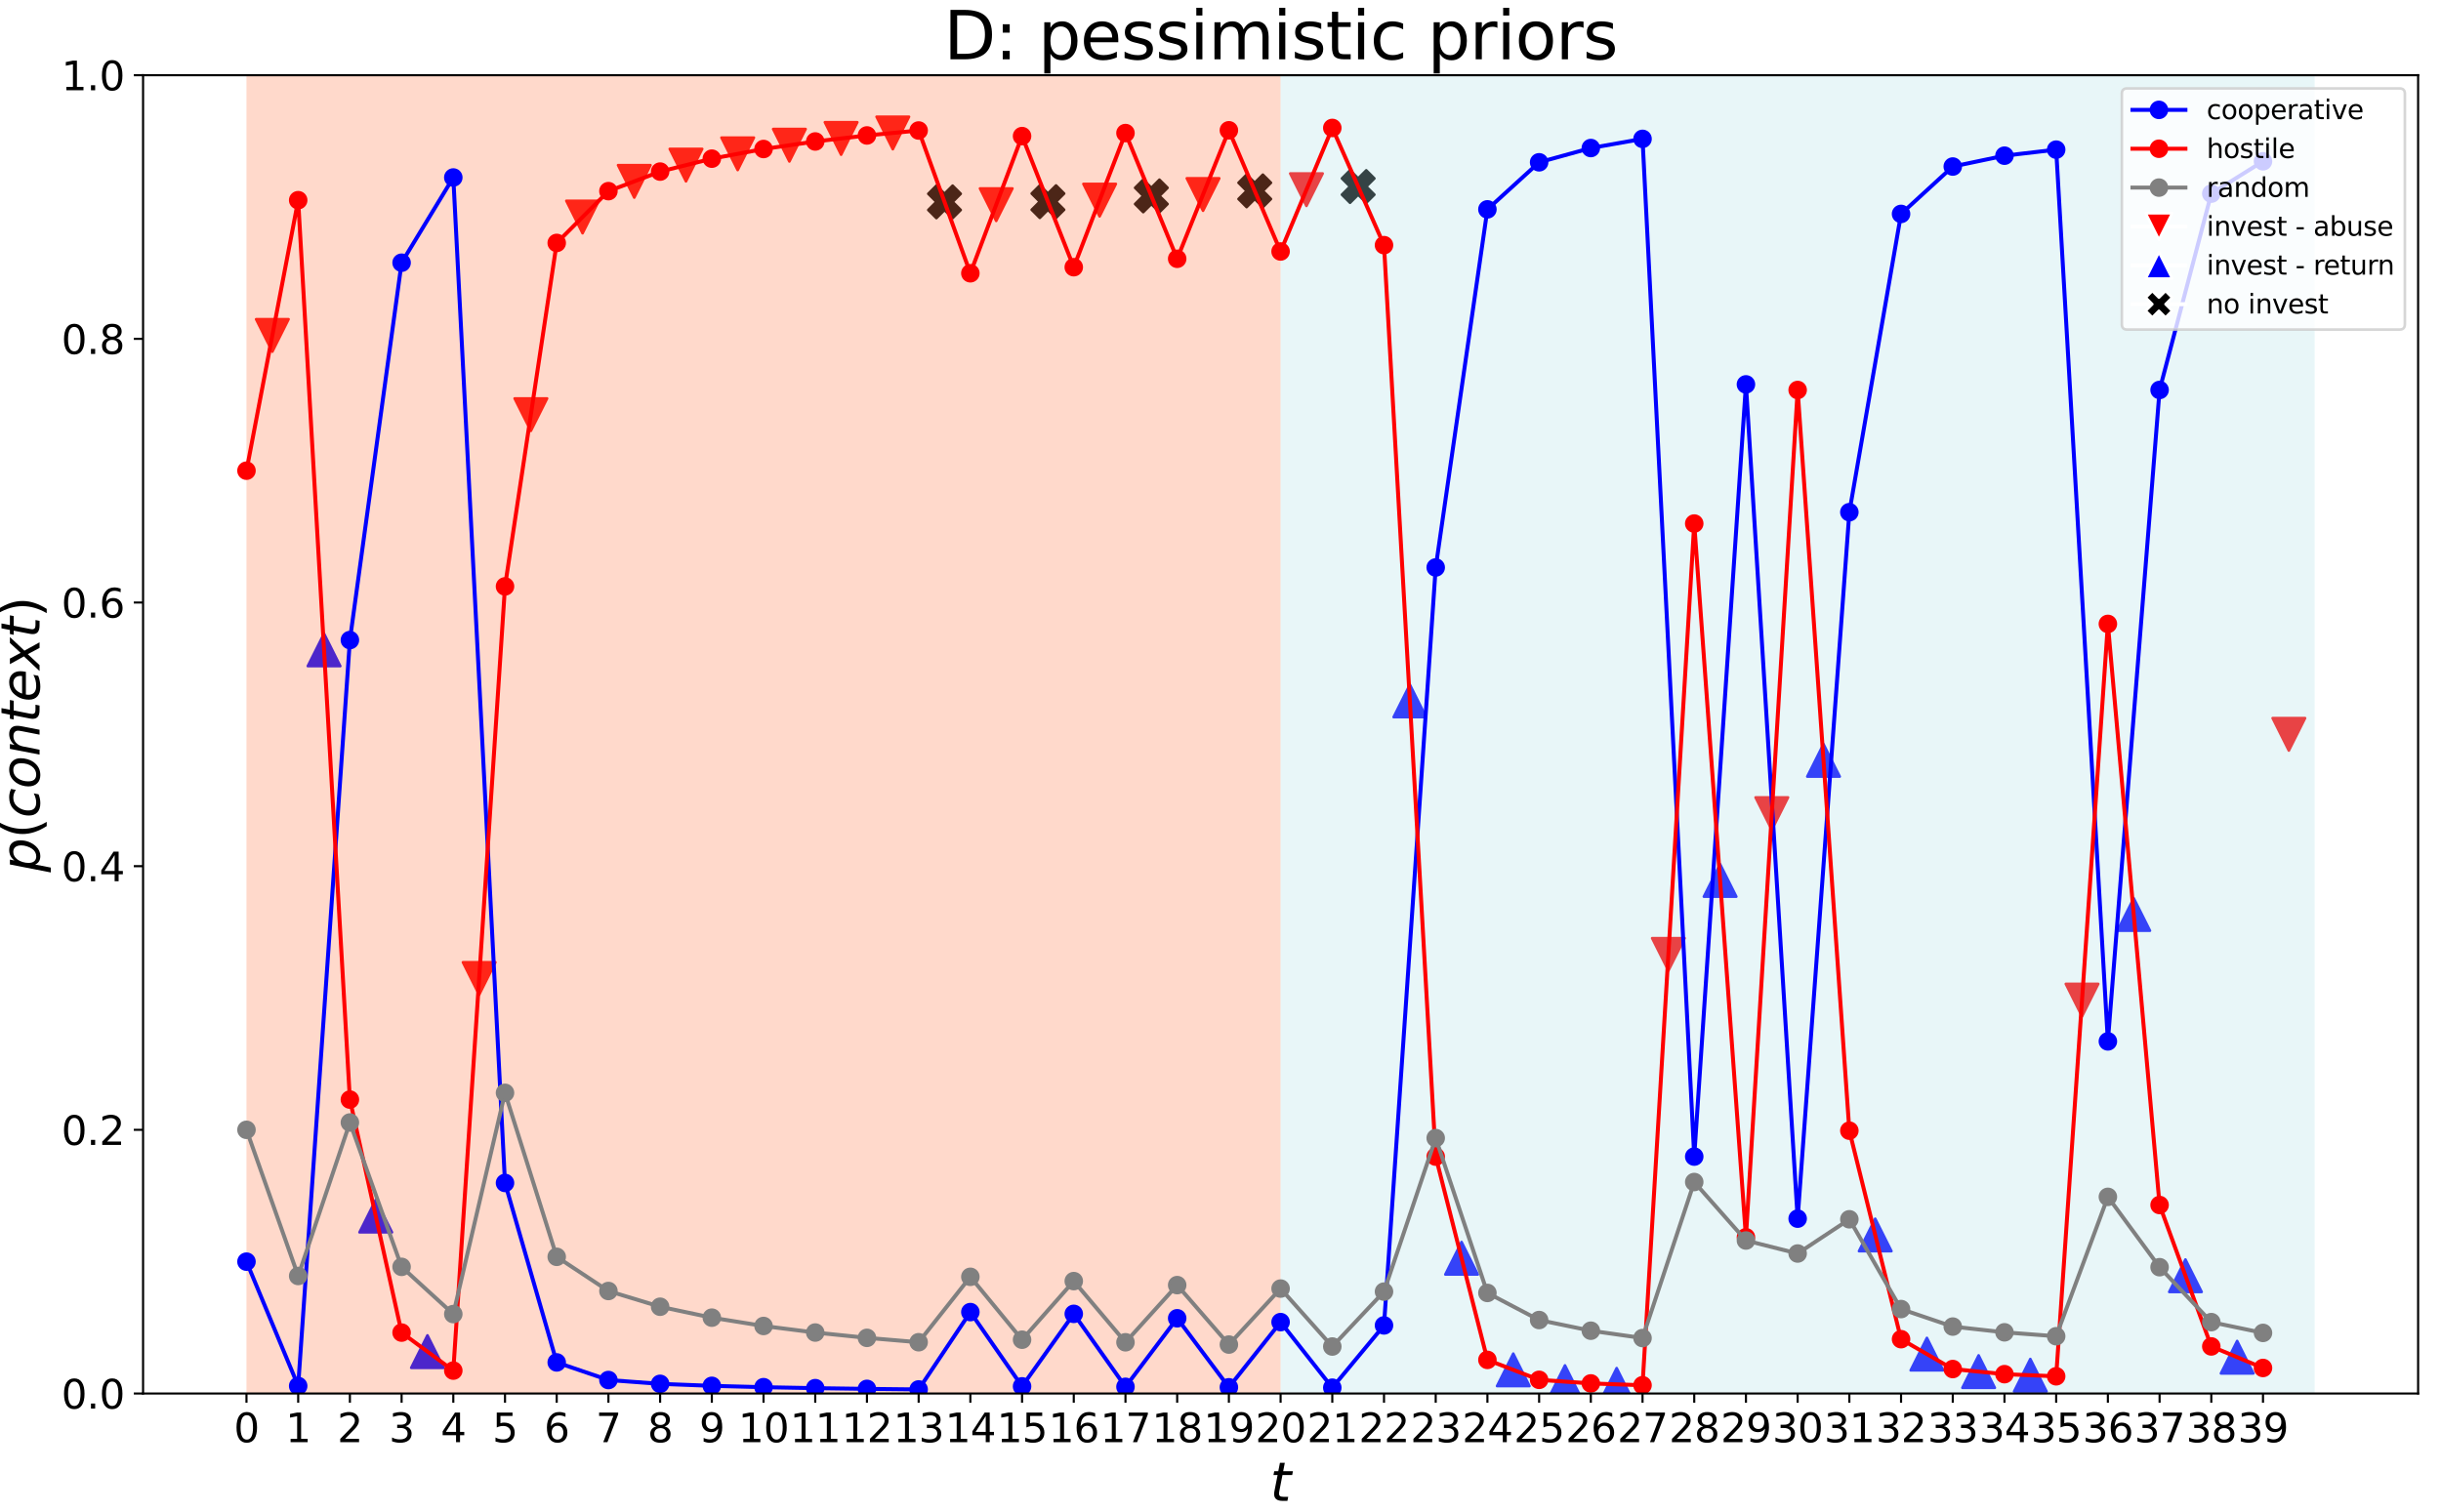 <?xml version="1.0" encoding="utf-8" standalone="no"?>
<!DOCTYPE svg PUBLIC "-//W3C//DTD SVG 1.1//EN"
  "http://www.w3.org/Graphics/SVG/1.1/DTD/svg11.dtd">
<svg height="570.96pt" version="1.1" viewBox="0 0 921.6 570.96" width="921.6pt" xmlns="http://www.w3.org/2000/svg" xmlns:xlink="http://www.w3.org/1999/xlink">
 <defs>
  <style type="text/css">*{stroke-linecap:butt;stroke-linejoin:round;}</style>
 </defs>
 <g id="figure_1">
  <g id="patch_1">
   <path d="M 0 570.96 
L 921.6 570.96 
L 921.6 0 
L 0 0 
z
" style="fill:#ffffff;"/>
  </g>
  <g id="axes_1">
   <g id="patch_2">
    <path d="M 54.016 526.267 
L 912.96 526.267 
L 912.96 28.396 
L 54.016 28.396 
z
" style="fill:#ffffff;"/>
   </g>
   <g id="PathCollection_1">
    <path clip-path="url(#p60ae32a4c9)" d="M 102.82 132.806 
L 108.943 120.558 
L 96.696 120.558 
z
" style="fill:#ff0000;stroke:#ff0000;"/>
    <path clip-path="url(#p60ae32a4c9)" d="M 122.341 239.317 
L 116.217 251.564 
L 128.465 251.564 
z
" style="fill:#0000ff;stroke:#0000ff;"/>
    <path clip-path="url(#p60ae32a4c9)" d="M 141.863 453.148 
L 135.739 465.396 
L 147.986 465.396 
z
" style="fill:#0000ff;stroke:#0000ff;"/>
    <path clip-path="url(#p60ae32a4c9)" d="M 161.384 504.322 
L 155.26 516.569 
L 167.508 516.569 
z
" style="fill:#0000ff;stroke:#0000ff;"/>
    <path clip-path="url(#p60ae32a4c9)" d="M 180.905 375.664 
L 187.029 363.416 
L 174.782 363.416 
z
" style="fill:#ff0000;stroke:#ff0000;"/>
    <path clip-path="url(#p60ae32a4c9)" d="M 200.427 162.726 
L 206.551 150.479 
L 194.303 150.479 
z
" style="fill:#ff0000;stroke:#ff0000;"/>
    <path clip-path="url(#p60ae32a4c9)" d="M 219.948 88.09 
L 226.072 75.843 
L 213.825 75.843 
z
" style="fill:#ff0000;stroke:#ff0000;"/>
    <path clip-path="url(#p60ae32a4c9)" d="M 239.47 74.619 
L 245.594 62.372 
L 233.346 62.372 
z
" style="fill:#ff0000;stroke:#ff0000;"/>
    <path clip-path="url(#p60ae32a4c9)" d="M 258.991 68.487 
L 265.115 56.24 
L 252.868 56.24 
z
" style="fill:#ff0000;stroke:#ff0000;"/>
    <path clip-path="url(#p60ae32a4c9)" d="M 278.513 64.223 
L 284.636 51.975 
L 272.389 51.975 
z
" style="fill:#ff0000;stroke:#ff0000;"/>
    <path clip-path="url(#p60ae32a4c9)" d="M 298.034 60.977 
L 304.158 48.73 
L 291.91 48.73 
z
" style="fill:#ff0000;stroke:#ff0000;"/>
    <path clip-path="url(#p60ae32a4c9)" d="M 317.556 58.416 
L 323.679 46.169 
L 311.432 46.169 
z
" style="fill:#ff0000;stroke:#ff0000;"/>
    <path clip-path="url(#p60ae32a4c9)" d="M 337.077 56.343 
L 343.201 44.095 
L 330.953 44.095 
z
" style="fill:#ff0000;stroke:#ff0000;"/>
    <path clip-path="url(#p60ae32a4c9)" d="M 353.537 82.365 
L 356.599 79.303 
L 359.66 82.365 
L 362.722 79.303 
L 359.66 76.241 
L 362.722 73.18 
L 359.66 70.118 
L 356.599 73.18 
L 353.537 70.118 
L 350.475 73.18 
L 353.537 76.241 
L 350.475 79.303 
z
" style="stroke:#000000;"/>
    <path clip-path="url(#p60ae32a4c9)" d="M 376.12 83.423 
L 382.244 71.176 
L 369.996 71.176 
z
" style="fill:#ff0000;stroke:#ff0000;"/>
    <path clip-path="url(#p60ae32a4c9)" d="M 392.58 82.279 
L 395.641 79.217 
L 398.703 82.279 
L 401.765 79.217 
L 398.703 76.155 
L 401.765 73.093 
L 398.703 70.031 
L 395.641 73.093 
L 392.58 70.031 
L 389.518 73.093 
L 392.58 76.155 
L 389.518 79.217 
z
" style="stroke:#000000;"/>
    <path clip-path="url(#p60ae32a4c9)" d="M 415.163 81.704 
L 421.287 69.457 
L 409.039 69.457 
z
" style="fill:#ff0000;stroke:#ff0000;"/>
    <path clip-path="url(#p60ae32a4c9)" d="M 431.623 80.114 
L 434.684 77.053 
L 437.746 80.114 
L 440.808 77.053 
L 437.746 73.991 
L 440.808 70.929 
L 437.746 67.867 
L 434.684 70.929 
L 431.623 67.867 
L 428.561 70.929 
L 431.623 73.991 
L 428.561 77.053 
z
" style="stroke:#000000;"/>
    <path clip-path="url(#p60ae32a4c9)" d="M 454.206 79.591 
L 460.33 67.344 
L 448.082 67.344 
z
" style="fill:#ff0000;stroke:#ff0000;"/>
    <path clip-path="url(#p60ae32a4c9)" d="M 470.665 78.213 
L 473.727 75.151 
L 476.789 78.213 
L 479.851 75.151 
L 476.789 72.09 
L 479.851 69.028 
L 476.789 65.966 
L 473.727 69.028 
L 470.665 65.966 
L 467.604 69.028 
L 470.665 72.09 
L 467.604 75.151 
z
" style="stroke:#000000;"/>
    <path clip-path="url(#p60ae32a4c9)" d="M 493.249 77.769 
L 499.372 65.522 
L 487.125 65.522 
z
" style="fill:#ff0000;stroke:#ff0000;"/>
    <path clip-path="url(#p60ae32a4c9)" d="M 509.708 76.574 
L 512.77 73.512 
L 515.832 76.574 
L 518.894 73.512 
L 515.832 70.45 
L 518.894 67.389 
L 515.832 64.327 
L 512.77 67.389 
L 509.708 64.327 
L 506.646 67.389 
L 509.708 70.45 
L 506.646 73.512 
z
" style="stroke:#000000;"/>
    <path clip-path="url(#p60ae32a4c9)" d="M 532.292 258.574 
L 526.168 270.821 
L 538.415 270.821 
z
" style="fill:#0000ff;stroke:#0000ff;"/>
    <path clip-path="url(#p60ae32a4c9)" d="M 551.813 469.068 
L 545.689 481.316 
L 557.937 481.316 
z
" style="fill:#0000ff;stroke:#0000ff;"/>
    <path clip-path="url(#p60ae32a4c9)" d="M 571.335 511.216 
L 565.211 523.464 
L 577.458 523.464 
z
" style="fill:#0000ff;stroke:#0000ff;"/>
    <path clip-path="url(#p60ae32a4c9)" d="M 590.856 515.663 
L 584.732 527.91 
L 596.98 527.91 
z
" style="fill:#0000ff;stroke:#0000ff;"/>
    <path clip-path="url(#p60ae32a4c9)" d="M 610.377 516.684 
L 604.254 528.931 
L 616.501 528.931 
z
" style="fill:#0000ff;stroke:#0000ff;"/>
    <path clip-path="url(#p60ae32a4c9)" d="M 629.899 366.561 
L 636.023 354.313 
L 623.775 354.313 
z
" style="fill:#ff0000;stroke:#ff0000;"/>
    <path clip-path="url(#p60ae32a4c9)" d="M 649.42 326.373 
L 643.297 338.62 
L 655.544 338.62 
z
" style="fill:#0000ff;stroke:#0000ff;"/>
    <path clip-path="url(#p60ae32a4c9)" d="M 668.942 313.403 
L 675.066 301.156 
L 662.818 301.156 
z
" style="fill:#ff0000;stroke:#ff0000;"/>
    <path clip-path="url(#p60ae32a4c9)" d="M 688.463 281.03 
L 682.34 293.277 
L 694.587 293.277 
z
" style="fill:#0000ff;stroke:#0000ff;"/>
    <path clip-path="url(#p60ae32a4c9)" d="M 707.985 460.264 
L 701.861 472.511 
L 714.108 472.511 
z
" style="fill:#0000ff;stroke:#0000ff;"/>
    <path clip-path="url(#p60ae32a4c9)" d="M 727.506 505.272 
L 721.382 517.519 
L 733.63 517.519 
z
" style="fill:#0000ff;stroke:#0000ff;"/>
    <path clip-path="url(#p60ae32a4c9)" d="M 747.028 511.878 
L 740.904 524.125 
L 753.151 524.125 
z
" style="fill:#0000ff;stroke:#0000ff;"/>
    <path clip-path="url(#p60ae32a4c9)" d="M 766.549 513.245 
L 760.425 525.493 
L 772.673 525.493 
z
" style="fill:#0000ff;stroke:#0000ff;"/>
    <path clip-path="url(#p60ae32a4c9)" d="M 786.071 383.824 
L 792.194 371.576 
L 779.947 371.576 
z
" style="fill:#ff0000;stroke:#ff0000;"/>
    <path clip-path="url(#p60ae32a4c9)" d="M 805.592 339.234 
L 799.468 351.482 
L 811.716 351.482 
z
" style="fill:#0000ff;stroke:#0000ff;"/>
    <path clip-path="url(#p60ae32a4c9)" d="M 825.113 475.665 
L 818.99 487.912 
L 831.237 487.912 
z
" style="fill:#0000ff;stroke:#0000ff;"/>
    <path clip-path="url(#p60ae32a4c9)" d="M 844.635 506.436 
L 838.511 518.683 
L 850.759 518.683 
z
" style="fill:#0000ff;stroke:#0000ff;"/>
    <path clip-path="url(#p60ae32a4c9)" d="M 864.156 283.455 
L 870.28 271.207 
L 858.033 271.207 
z
" style="fill:#ff0000;stroke:#ff0000;"/>
   </g>
   <g id="patch_3">
    <path clip-path="url(#p60ae32a4c9)" d="M 93.059 526.267 
L 93.059 28.396 
L 483.488 28.396 
L 483.488 526.267 
z
" style="fill:#ff7f50;opacity:0.3;"/>
   </g>
   <g id="patch_4">
    <path clip-path="url(#p60ae32a4c9)" d="M 483.488 526.267 
L 483.488 28.396 
L 873.917 28.396 
L 873.917 526.267 
z
" style="fill:#b0e0e6;opacity:0.3;"/>
   </g>
   <g id="matplotlib.axis_1">
    <g id="xtick_1">
     <g id="line2d_1">
      <defs>
       <path d="M 0 0 
L 0 3.5 
" id="m05dabacc94" style="stroke:#000000;stroke-width:0.8;"/>
      </defs>
      <g>
       <use style="stroke:#000000;stroke-width:0.8;" x="93.059" xlink:href="#m05dabacc94" y="526.267"/>
      </g>
     </g>
     <g id="text_1">
      <!-- 0 -->
      <g transform="translate(88.287 544.664)scale(0.15 -0.15)">
       <defs>
        <path d="M 2034 4250 
Q 1547 4250 1301 3770 
Q 1056 3291 1056 2328 
Q 1056 1369 1301 889 
Q 1547 409 2034 409 
Q 2525 409 2770 889 
Q 3016 1369 3016 2328 
Q 3016 3291 2770 3770 
Q 2525 4250 2034 4250 
z
M 2034 4750 
Q 2819 4750 3233 4129 
Q 3647 3509 3647 2328 
Q 3647 1150 3233 529 
Q 2819 -91 2034 -91 
Q 1250 -91 836 529 
Q 422 1150 422 2328 
Q 422 3509 836 4129 
Q 1250 4750 2034 4750 
z
" id="DejaVuSans-30" transform="scale(0.016)"/>
       </defs>
       <use xlink:href="#DejaVuSans-30"/>
      </g>
     </g>
    </g>
    <g id="xtick_2">
     <g id="line2d_2">
      <g>
       <use style="stroke:#000000;stroke-width:0.8;" x="112.58" xlink:href="#m05dabacc94" y="526.267"/>
      </g>
     </g>
     <g id="text_2">
      <!-- 1 -->
      <g transform="translate(107.808 544.664)scale(0.15 -0.15)">
       <defs>
        <path d="M 794 531 
L 1825 531 
L 1825 4091 
L 703 3866 
L 703 4441 
L 1819 4666 
L 2450 4666 
L 2450 531 
L 3481 531 
L 3481 0 
L 794 0 
L 794 531 
z
" id="DejaVuSans-31" transform="scale(0.016)"/>
       </defs>
       <use xlink:href="#DejaVuSans-31"/>
      </g>
     </g>
    </g>
    <g id="xtick_3">
     <g id="line2d_3">
      <g>
       <use style="stroke:#000000;stroke-width:0.8;" x="132.102" xlink:href="#m05dabacc94" y="526.267"/>
      </g>
     </g>
     <g id="text_3">
      <!-- 2 -->
      <g transform="translate(127.33 544.664)scale(0.15 -0.15)">
       <defs>
        <path d="M 1228 531 
L 3431 531 
L 3431 0 
L 469 0 
L 469 531 
Q 828 903 1448 1529 
Q 2069 2156 2228 2338 
Q 2531 2678 2651 2914 
Q 2772 3150 2772 3378 
Q 2772 3750 2511 3984 
Q 2250 4219 1831 4219 
Q 1534 4219 1204 4116 
Q 875 4013 500 3803 
L 500 4441 
Q 881 4594 1212 4672 
Q 1544 4750 1819 4750 
Q 2544 4750 2975 4387 
Q 3406 4025 3406 3419 
Q 3406 3131 3298 2873 
Q 3191 2616 2906 2266 
Q 2828 2175 2409 1742 
Q 1991 1309 1228 531 
z
" id="DejaVuSans-32" transform="scale(0.016)"/>
       </defs>
       <use xlink:href="#DejaVuSans-32"/>
      </g>
     </g>
    </g>
    <g id="xtick_4">
     <g id="line2d_4">
      <g>
       <use style="stroke:#000000;stroke-width:0.8;" x="151.623" xlink:href="#m05dabacc94" y="526.267"/>
      </g>
     </g>
     <g id="text_4">
      <!-- 3 -->
      <g transform="translate(146.851 544.664)scale(0.15 -0.15)">
       <defs>
        <path d="M 2597 2516 
Q 3050 2419 3304 2112 
Q 3559 1806 3559 1356 
Q 3559 666 3084 287 
Q 2609 -91 1734 -91 
Q 1441 -91 1130 -33 
Q 819 25 488 141 
L 488 750 
Q 750 597 1062 519 
Q 1375 441 1716 441 
Q 2309 441 2620 675 
Q 2931 909 2931 1356 
Q 2931 1769 2642 2001 
Q 2353 2234 1838 2234 
L 1294 2234 
L 1294 2753 
L 1863 2753 
Q 2328 2753 2575 2939 
Q 2822 3125 2822 3475 
Q 2822 3834 2567 4026 
Q 2313 4219 1838 4219 
Q 1578 4219 1281 4162 
Q 984 4106 628 3988 
L 628 4550 
Q 988 4650 1302 4700 
Q 1616 4750 1894 4750 
Q 2613 4750 3031 4423 
Q 3450 4097 3450 3541 
Q 3450 3153 3228 2886 
Q 3006 2619 2597 2516 
z
" id="DejaVuSans-33" transform="scale(0.016)"/>
       </defs>
       <use xlink:href="#DejaVuSans-33"/>
      </g>
     </g>
    </g>
    <g id="xtick_5">
     <g id="line2d_5">
      <g>
       <use style="stroke:#000000;stroke-width:0.8;" x="171.145" xlink:href="#m05dabacc94" y="526.267"/>
      </g>
     </g>
     <g id="text_5">
      <!-- 4 -->
      <g transform="translate(166.373 544.664)scale(0.15 -0.15)">
       <defs>
        <path d="M 2419 4116 
L 825 1625 
L 2419 1625 
L 2419 4116 
z
M 2253 4666 
L 3047 4666 
L 3047 1625 
L 3713 1625 
L 3713 1100 
L 3047 1100 
L 3047 0 
L 2419 0 
L 2419 1100 
L 313 1100 
L 313 1709 
L 2253 4666 
z
" id="DejaVuSans-34" transform="scale(0.016)"/>
       </defs>
       <use xlink:href="#DejaVuSans-34"/>
      </g>
     </g>
    </g>
    <g id="xtick_6">
     <g id="line2d_6">
      <g>
       <use style="stroke:#000000;stroke-width:0.8;" x="190.666" xlink:href="#m05dabacc94" y="526.267"/>
      </g>
     </g>
     <g id="text_6">
      <!-- 5 -->
      <g transform="translate(185.894 544.664)scale(0.15 -0.15)">
       <defs>
        <path d="M 691 4666 
L 3169 4666 
L 3169 4134 
L 1269 4134 
L 1269 2991 
Q 1406 3038 1543 3061 
Q 1681 3084 1819 3084 
Q 2600 3084 3056 2656 
Q 3513 2228 3513 1497 
Q 3513 744 3044 326 
Q 2575 -91 1722 -91 
Q 1428 -91 1123 -41 
Q 819 9 494 109 
L 494 744 
Q 775 591 1075 516 
Q 1375 441 1709 441 
Q 2250 441 2565 725 
Q 2881 1009 2881 1497 
Q 2881 1984 2565 2268 
Q 2250 2553 1709 2553 
Q 1456 2553 1204 2497 
Q 953 2441 691 2322 
L 691 4666 
z
" id="DejaVuSans-35" transform="scale(0.016)"/>
       </defs>
       <use xlink:href="#DejaVuSans-35"/>
      </g>
     </g>
    </g>
    <g id="xtick_7">
     <g id="line2d_7">
      <g>
       <use style="stroke:#000000;stroke-width:0.8;" x="210.188" xlink:href="#m05dabacc94" y="526.267"/>
      </g>
     </g>
     <g id="text_7">
      <!-- 6 -->
      <g transform="translate(205.416 544.664)scale(0.15 -0.15)">
       <defs>
        <path d="M 2113 2584 
Q 1688 2584 1439 2293 
Q 1191 2003 1191 1497 
Q 1191 994 1439 701 
Q 1688 409 2113 409 
Q 2538 409 2786 701 
Q 3034 994 3034 1497 
Q 3034 2003 2786 2293 
Q 2538 2584 2113 2584 
z
M 3366 4563 
L 3366 3988 
Q 3128 4100 2886 4159 
Q 2644 4219 2406 4219 
Q 1781 4219 1451 3797 
Q 1122 3375 1075 2522 
Q 1259 2794 1537 2939 
Q 1816 3084 2150 3084 
Q 2853 3084 3261 2657 
Q 3669 2231 3669 1497 
Q 3669 778 3244 343 
Q 2819 -91 2113 -91 
Q 1303 -91 875 529 
Q 447 1150 447 2328 
Q 447 3434 972 4092 
Q 1497 4750 2381 4750 
Q 2619 4750 2861 4703 
Q 3103 4656 3366 4563 
z
" id="DejaVuSans-36" transform="scale(0.016)"/>
       </defs>
       <use xlink:href="#DejaVuSans-36"/>
      </g>
     </g>
    </g>
    <g id="xtick_8">
     <g id="line2d_8">
      <g>
       <use style="stroke:#000000;stroke-width:0.8;" x="229.709" xlink:href="#m05dabacc94" y="526.267"/>
      </g>
     </g>
     <g id="text_8">
      <!-- 7 -->
      <g transform="translate(224.937 544.664)scale(0.15 -0.15)">
       <defs>
        <path d="M 525 4666 
L 3525 4666 
L 3525 4397 
L 1831 0 
L 1172 0 
L 2766 4134 
L 525 4134 
L 525 4666 
z
" id="DejaVuSans-37" transform="scale(0.016)"/>
       </defs>
       <use xlink:href="#DejaVuSans-37"/>
      </g>
     </g>
    </g>
    <g id="xtick_9">
     <g id="line2d_9">
      <g>
       <use style="stroke:#000000;stroke-width:0.8;" x="249.231" xlink:href="#m05dabacc94" y="526.267"/>
      </g>
     </g>
     <g id="text_9">
      <!-- 8 -->
      <g transform="translate(244.459 544.664)scale(0.15 -0.15)">
       <defs>
        <path d="M 2034 2216 
Q 1584 2216 1326 1975 
Q 1069 1734 1069 1313 
Q 1069 891 1326 650 
Q 1584 409 2034 409 
Q 2484 409 2743 651 
Q 3003 894 3003 1313 
Q 3003 1734 2745 1975 
Q 2488 2216 2034 2216 
z
M 1403 2484 
Q 997 2584 770 2862 
Q 544 3141 544 3541 
Q 544 4100 942 4425 
Q 1341 4750 2034 4750 
Q 2731 4750 3128 4425 
Q 3525 4100 3525 3541 
Q 3525 3141 3298 2862 
Q 3072 2584 2669 2484 
Q 3125 2378 3379 2068 
Q 3634 1759 3634 1313 
Q 3634 634 3220 271 
Q 2806 -91 2034 -91 
Q 1263 -91 848 271 
Q 434 634 434 1313 
Q 434 1759 690 2068 
Q 947 2378 1403 2484 
z
M 1172 3481 
Q 1172 3119 1398 2916 
Q 1625 2713 2034 2713 
Q 2441 2713 2670 2916 
Q 2900 3119 2900 3481 
Q 2900 3844 2670 4047 
Q 2441 4250 2034 4250 
Q 1625 4250 1398 4047 
Q 1172 3844 1172 3481 
z
" id="DejaVuSans-38" transform="scale(0.016)"/>
       </defs>
       <use xlink:href="#DejaVuSans-38"/>
      </g>
     </g>
    </g>
    <g id="xtick_10">
     <g id="line2d_10">
      <g>
       <use style="stroke:#000000;stroke-width:0.8;" x="268.752" xlink:href="#m05dabacc94" y="526.267"/>
      </g>
     </g>
     <g id="text_10">
      <!-- 9 -->
      <g transform="translate(263.98 544.664)scale(0.15 -0.15)">
       <defs>
        <path d="M 703 97 
L 703 672 
Q 941 559 1184 500 
Q 1428 441 1663 441 
Q 2288 441 2617 861 
Q 2947 1281 2994 2138 
Q 2813 1869 2534 1725 
Q 2256 1581 1919 1581 
Q 1219 1581 811 2004 
Q 403 2428 403 3163 
Q 403 3881 828 4315 
Q 1253 4750 1959 4750 
Q 2769 4750 3195 4129 
Q 3622 3509 3622 2328 
Q 3622 1225 3098 567 
Q 2575 -91 1691 -91 
Q 1453 -91 1209 -44 
Q 966 3 703 97 
z
M 1959 2075 
Q 2384 2075 2632 2365 
Q 2881 2656 2881 3163 
Q 2881 3666 2632 3958 
Q 2384 4250 1959 4250 
Q 1534 4250 1286 3958 
Q 1038 3666 1038 3163 
Q 1038 2656 1286 2365 
Q 1534 2075 1959 2075 
z
" id="DejaVuSans-39" transform="scale(0.016)"/>
       </defs>
       <use xlink:href="#DejaVuSans-39"/>
      </g>
     </g>
    </g>
    <g id="xtick_11">
     <g id="line2d_11">
      <g>
       <use style="stroke:#000000;stroke-width:0.8;" x="288.273" xlink:href="#m05dabacc94" y="526.267"/>
      </g>
     </g>
     <g id="text_11">
      <!-- 10 -->
      <g transform="translate(278.73 544.664)scale(0.15 -0.15)">
       <use xlink:href="#DejaVuSans-31"/>
       <use x="63.623" xlink:href="#DejaVuSans-30"/>
      </g>
     </g>
    </g>
    <g id="xtick_12">
     <g id="line2d_12">
      <g>
       <use style="stroke:#000000;stroke-width:0.8;" x="307.795" xlink:href="#m05dabacc94" y="526.267"/>
      </g>
     </g>
     <g id="text_12">
      <!-- 11 -->
      <g transform="translate(298.251 544.664)scale(0.15 -0.15)">
       <use xlink:href="#DejaVuSans-31"/>
       <use x="63.623" xlink:href="#DejaVuSans-31"/>
      </g>
     </g>
    </g>
    <g id="xtick_13">
     <g id="line2d_13">
      <g>
       <use style="stroke:#000000;stroke-width:0.8;" x="327.316" xlink:href="#m05dabacc94" y="526.267"/>
      </g>
     </g>
     <g id="text_13">
      <!-- 12 -->
      <g transform="translate(317.773 544.664)scale(0.15 -0.15)">
       <use xlink:href="#DejaVuSans-31"/>
       <use x="63.623" xlink:href="#DejaVuSans-32"/>
      </g>
     </g>
    </g>
    <g id="xtick_14">
     <g id="line2d_14">
      <g>
       <use style="stroke:#000000;stroke-width:0.8;" x="346.838" xlink:href="#m05dabacc94" y="526.267"/>
      </g>
     </g>
     <g id="text_14">
      <!-- 13 -->
      <g transform="translate(337.294 544.664)scale(0.15 -0.15)">
       <use xlink:href="#DejaVuSans-31"/>
       <use x="63.623" xlink:href="#DejaVuSans-33"/>
      </g>
     </g>
    </g>
    <g id="xtick_15">
     <g id="line2d_15">
      <g>
       <use style="stroke:#000000;stroke-width:0.8;" x="366.359" xlink:href="#m05dabacc94" y="526.267"/>
      </g>
     </g>
     <g id="text_15">
      <!-- 14 -->
      <g transform="translate(356.816 544.664)scale(0.15 -0.15)">
       <use xlink:href="#DejaVuSans-31"/>
       <use x="63.623" xlink:href="#DejaVuSans-34"/>
      </g>
     </g>
    </g>
    <g id="xtick_16">
     <g id="line2d_16">
      <g>
       <use style="stroke:#000000;stroke-width:0.8;" x="385.881" xlink:href="#m05dabacc94" y="526.267"/>
      </g>
     </g>
     <g id="text_16">
      <!-- 15 -->
      <g transform="translate(376.337 544.664)scale(0.15 -0.15)">
       <use xlink:href="#DejaVuSans-31"/>
       <use x="63.623" xlink:href="#DejaVuSans-35"/>
      </g>
     </g>
    </g>
    <g id="xtick_17">
     <g id="line2d_17">
      <g>
       <use style="stroke:#000000;stroke-width:0.8;" x="405.402" xlink:href="#m05dabacc94" y="526.267"/>
      </g>
     </g>
     <g id="text_17">
      <!-- 16 -->
      <g transform="translate(395.858 544.664)scale(0.15 -0.15)">
       <use xlink:href="#DejaVuSans-31"/>
       <use x="63.623" xlink:href="#DejaVuSans-36"/>
      </g>
     </g>
    </g>
    <g id="xtick_18">
     <g id="line2d_18">
      <g>
       <use style="stroke:#000000;stroke-width:0.8;" x="424.924" xlink:href="#m05dabacc94" y="526.267"/>
      </g>
     </g>
     <g id="text_18">
      <!-- 17 -->
      <g transform="translate(415.38 544.664)scale(0.15 -0.15)">
       <use xlink:href="#DejaVuSans-31"/>
       <use x="63.623" xlink:href="#DejaVuSans-37"/>
      </g>
     </g>
    </g>
    <g id="xtick_19">
     <g id="line2d_19">
      <g>
       <use style="stroke:#000000;stroke-width:0.8;" x="444.445" xlink:href="#m05dabacc94" y="526.267"/>
      </g>
     </g>
     <g id="text_19">
      <!-- 18 -->
      <g transform="translate(434.901 544.664)scale(0.15 -0.15)">
       <use xlink:href="#DejaVuSans-31"/>
       <use x="63.623" xlink:href="#DejaVuSans-38"/>
      </g>
     </g>
    </g>
    <g id="xtick_20">
     <g id="line2d_20">
      <g>
       <use style="stroke:#000000;stroke-width:0.8;" x="463.967" xlink:href="#m05dabacc94" y="526.267"/>
      </g>
     </g>
     <g id="text_20">
      <!-- 19 -->
      <g transform="translate(454.423 544.664)scale(0.15 -0.15)">
       <use xlink:href="#DejaVuSans-31"/>
       <use x="63.623" xlink:href="#DejaVuSans-39"/>
      </g>
     </g>
    </g>
    <g id="xtick_21">
     <g id="line2d_21">
      <g>
       <use style="stroke:#000000;stroke-width:0.8;" x="483.488" xlink:href="#m05dabacc94" y="526.267"/>
      </g>
     </g>
     <g id="text_21">
      <!-- 20 -->
      <g transform="translate(473.944 544.664)scale(0.15 -0.15)">
       <use xlink:href="#DejaVuSans-32"/>
       <use x="63.623" xlink:href="#DejaVuSans-30"/>
      </g>
     </g>
    </g>
    <g id="xtick_22">
     <g id="line2d_22">
      <g>
       <use style="stroke:#000000;stroke-width:0.8;" x="503.009" xlink:href="#m05dabacc94" y="526.267"/>
      </g>
     </g>
     <g id="text_22">
      <!-- 21 -->
      <g transform="translate(493.466 544.664)scale(0.15 -0.15)">
       <use xlink:href="#DejaVuSans-32"/>
       <use x="63.623" xlink:href="#DejaVuSans-31"/>
      </g>
     </g>
    </g>
    <g id="xtick_23">
     <g id="line2d_23">
      <g>
       <use style="stroke:#000000;stroke-width:0.8;" x="522.531" xlink:href="#m05dabacc94" y="526.267"/>
      </g>
     </g>
     <g id="text_23">
      <!-- 22 -->
      <g transform="translate(512.987 544.664)scale(0.15 -0.15)">
       <use xlink:href="#DejaVuSans-32"/>
       <use x="63.623" xlink:href="#DejaVuSans-32"/>
      </g>
     </g>
    </g>
    <g id="xtick_24">
     <g id="line2d_24">
      <g>
       <use style="stroke:#000000;stroke-width:0.8;" x="542.052" xlink:href="#m05dabacc94" y="526.267"/>
      </g>
     </g>
     <g id="text_24">
      <!-- 23 -->
      <g transform="translate(532.509 544.664)scale(0.15 -0.15)">
       <use xlink:href="#DejaVuSans-32"/>
       <use x="63.623" xlink:href="#DejaVuSans-33"/>
      </g>
     </g>
    </g>
    <g id="xtick_25">
     <g id="line2d_25">
      <g>
       <use style="stroke:#000000;stroke-width:0.8;" x="561.574" xlink:href="#m05dabacc94" y="526.267"/>
      </g>
     </g>
     <g id="text_25">
      <!-- 24 -->
      <g transform="translate(552.03 544.664)scale(0.15 -0.15)">
       <use xlink:href="#DejaVuSans-32"/>
       <use x="63.623" xlink:href="#DejaVuSans-34"/>
      </g>
     </g>
    </g>
    <g id="xtick_26">
     <g id="line2d_26">
      <g>
       <use style="stroke:#000000;stroke-width:0.8;" x="581.095" xlink:href="#m05dabacc94" y="526.267"/>
      </g>
     </g>
     <g id="text_26">
      <!-- 25 -->
      <g transform="translate(571.552 544.664)scale(0.15 -0.15)">
       <use xlink:href="#DejaVuSans-32"/>
       <use x="63.623" xlink:href="#DejaVuSans-35"/>
      </g>
     </g>
    </g>
    <g id="xtick_27">
     <g id="line2d_27">
      <g>
       <use style="stroke:#000000;stroke-width:0.8;" x="600.617" xlink:href="#m05dabacc94" y="526.267"/>
      </g>
     </g>
     <g id="text_27">
      <!-- 26 -->
      <g transform="translate(591.073 544.664)scale(0.15 -0.15)">
       <use xlink:href="#DejaVuSans-32"/>
       <use x="63.623" xlink:href="#DejaVuSans-36"/>
      </g>
     </g>
    </g>
    <g id="xtick_28">
     <g id="line2d_28">
      <g>
       <use style="stroke:#000000;stroke-width:0.8;" x="620.138" xlink:href="#m05dabacc94" y="526.267"/>
      </g>
     </g>
     <g id="text_28">
      <!-- 27 -->
      <g transform="translate(610.594 544.664)scale(0.15 -0.15)">
       <use xlink:href="#DejaVuSans-32"/>
       <use x="63.623" xlink:href="#DejaVuSans-37"/>
      </g>
     </g>
    </g>
    <g id="xtick_29">
     <g id="line2d_29">
      <g>
       <use style="stroke:#000000;stroke-width:0.8;" x="639.66" xlink:href="#m05dabacc94" y="526.267"/>
      </g>
     </g>
     <g id="text_29">
      <!-- 28 -->
      <g transform="translate(630.116 544.664)scale(0.15 -0.15)">
       <use xlink:href="#DejaVuSans-32"/>
       <use x="63.623" xlink:href="#DejaVuSans-38"/>
      </g>
     </g>
    </g>
    <g id="xtick_30">
     <g id="line2d_30">
      <g>
       <use style="stroke:#000000;stroke-width:0.8;" x="659.181" xlink:href="#m05dabacc94" y="526.267"/>
      </g>
     </g>
     <g id="text_30">
      <!-- 29 -->
      <g transform="translate(649.637 544.664)scale(0.15 -0.15)">
       <use xlink:href="#DejaVuSans-32"/>
       <use x="63.623" xlink:href="#DejaVuSans-39"/>
      </g>
     </g>
    </g>
    <g id="xtick_31">
     <g id="line2d_31">
      <g>
       <use style="stroke:#000000;stroke-width:0.8;" x="678.703" xlink:href="#m05dabacc94" y="526.267"/>
      </g>
     </g>
     <g id="text_31">
      <!-- 30 -->
      <g transform="translate(669.159 544.664)scale(0.15 -0.15)">
       <use xlink:href="#DejaVuSans-33"/>
       <use x="63.623" xlink:href="#DejaVuSans-30"/>
      </g>
     </g>
    </g>
    <g id="xtick_32">
     <g id="line2d_32">
      <g>
       <use style="stroke:#000000;stroke-width:0.8;" x="698.224" xlink:href="#m05dabacc94" y="526.267"/>
      </g>
     </g>
     <g id="text_32">
      <!-- 31 -->
      <g transform="translate(688.68 544.664)scale(0.15 -0.15)">
       <use xlink:href="#DejaVuSans-33"/>
       <use x="63.623" xlink:href="#DejaVuSans-31"/>
      </g>
     </g>
    </g>
    <g id="xtick_33">
     <g id="line2d_33">
      <g>
       <use style="stroke:#000000;stroke-width:0.8;" x="717.745" xlink:href="#m05dabacc94" y="526.267"/>
      </g>
     </g>
     <g id="text_33">
      <!-- 32 -->
      <g transform="translate(708.202 544.664)scale(0.15 -0.15)">
       <use xlink:href="#DejaVuSans-33"/>
       <use x="63.623" xlink:href="#DejaVuSans-32"/>
      </g>
     </g>
    </g>
    <g id="xtick_34">
     <g id="line2d_34">
      <g>
       <use style="stroke:#000000;stroke-width:0.8;" x="737.267" xlink:href="#m05dabacc94" y="526.267"/>
      </g>
     </g>
     <g id="text_34">
      <!-- 33 -->
      <g transform="translate(727.723 544.664)scale(0.15 -0.15)">
       <use xlink:href="#DejaVuSans-33"/>
       <use x="63.623" xlink:href="#DejaVuSans-33"/>
      </g>
     </g>
    </g>
    <g id="xtick_35">
     <g id="line2d_35">
      <g>
       <use style="stroke:#000000;stroke-width:0.8;" x="756.788" xlink:href="#m05dabacc94" y="526.267"/>
      </g>
     </g>
     <g id="text_35">
      <!-- 34 -->
      <g transform="translate(747.245 544.664)scale(0.15 -0.15)">
       <use xlink:href="#DejaVuSans-33"/>
       <use x="63.623" xlink:href="#DejaVuSans-34"/>
      </g>
     </g>
    </g>
    <g id="xtick_36">
     <g id="line2d_36">
      <g>
       <use style="stroke:#000000;stroke-width:0.8;" x="776.31" xlink:href="#m05dabacc94" y="526.267"/>
      </g>
     </g>
     <g id="text_36">
      <!-- 35 -->
      <g transform="translate(766.766 544.664)scale(0.15 -0.15)">
       <use xlink:href="#DejaVuSans-33"/>
       <use x="63.623" xlink:href="#DejaVuSans-35"/>
      </g>
     </g>
    </g>
    <g id="xtick_37">
     <g id="line2d_37">
      <g>
       <use style="stroke:#000000;stroke-width:0.8;" x="795.831" xlink:href="#m05dabacc94" y="526.267"/>
      </g>
     </g>
     <g id="text_37">
      <!-- 36 -->
      <g transform="translate(786.288 544.664)scale(0.15 -0.15)">
       <use xlink:href="#DejaVuSans-33"/>
       <use x="63.623" xlink:href="#DejaVuSans-36"/>
      </g>
     </g>
    </g>
    <g id="xtick_38">
     <g id="line2d_38">
      <g>
       <use style="stroke:#000000;stroke-width:0.8;" x="815.353" xlink:href="#m05dabacc94" y="526.267"/>
      </g>
     </g>
     <g id="text_38">
      <!-- 37 -->
      <g transform="translate(805.809 544.664)scale(0.15 -0.15)">
       <use xlink:href="#DejaVuSans-33"/>
       <use x="63.623" xlink:href="#DejaVuSans-37"/>
      </g>
     </g>
    </g>
    <g id="xtick_39">
     <g id="line2d_39">
      <g>
       <use style="stroke:#000000;stroke-width:0.8;" x="834.874" xlink:href="#m05dabacc94" y="526.267"/>
      </g>
     </g>
     <g id="text_39">
      <!-- 38 -->
      <g transform="translate(825.33 544.664)scale(0.15 -0.15)">
       <use xlink:href="#DejaVuSans-33"/>
       <use x="63.623" xlink:href="#DejaVuSans-38"/>
      </g>
     </g>
    </g>
    <g id="xtick_40">
     <g id="line2d_40">
      <g>
       <use style="stroke:#000000;stroke-width:0.8;" x="854.396" xlink:href="#m05dabacc94" y="526.267"/>
      </g>
     </g>
     <g id="text_40">
      <!-- 39 -->
      <g transform="translate(844.852 544.664)scale(0.15 -0.15)">
       <use xlink:href="#DejaVuSans-33"/>
       <use x="63.623" xlink:href="#DejaVuSans-39"/>
      </g>
     </g>
    </g>
    <g id="text_41">
     <!-- $t$ -->
     <g transform="translate(479.488 566.981)scale(0.2 -0.2)">
      <defs>
       <path d="M 2706 3500 
L 2619 3053 
L 1472 3053 
L 1100 1153 
Q 1081 1047 1072 975 
Q 1063 903 1063 863 
Q 1063 663 1183 572 
Q 1303 481 1569 481 
L 2150 481 
L 2053 0 
L 1503 0 
Q 991 0 739 200 
Q 488 400 488 806 
Q 488 878 497 964 
Q 506 1050 525 1153 
L 897 3053 
L 409 3053 
L 500 3500 
L 978 3500 
L 1172 4494 
L 1747 4494 
L 1556 3500 
L 2706 3500 
z
" id="DejaVuSans-Oblique-74" transform="scale(0.016)"/>
      </defs>
      <use transform="translate(0 0.781)" xlink:href="#DejaVuSans-Oblique-74"/>
     </g>
    </g>
   </g>
   <g id="matplotlib.axis_2">
    <g id="ytick_1">
     <g id="line2d_41">
      <defs>
       <path d="M 0 0 
L -3.5 0 
" id="m9f5cc63143" style="stroke:#000000;stroke-width:0.8;"/>
      </defs>
      <g>
       <use style="stroke:#000000;stroke-width:0.8;" x="54.016" xlink:href="#m9f5cc63143" y="526.267"/>
      </g>
     </g>
     <g id="text_42">
      <!-- 0.0 -->
      <g transform="translate(23.161 531.965)scale(0.15 -0.15)">
       <defs>
        <path d="M 684 794 
L 1344 794 
L 1344 0 
L 684 0 
L 684 794 
z
" id="DejaVuSans-2e" transform="scale(0.016)"/>
       </defs>
       <use xlink:href="#DejaVuSans-30"/>
       <use x="63.623" xlink:href="#DejaVuSans-2e"/>
       <use x="95.41" xlink:href="#DejaVuSans-30"/>
      </g>
     </g>
    </g>
    <g id="ytick_2">
     <g id="line2d_42">
      <g>
       <use style="stroke:#000000;stroke-width:0.8;" x="54.016" xlink:href="#m9f5cc63143" y="426.692"/>
      </g>
     </g>
     <g id="text_43">
      <!-- 0.2 -->
      <g transform="translate(23.161 432.391)scale(0.15 -0.15)">
       <use xlink:href="#DejaVuSans-30"/>
       <use x="63.623" xlink:href="#DejaVuSans-2e"/>
       <use x="95.41" xlink:href="#DejaVuSans-32"/>
      </g>
     </g>
    </g>
    <g id="ytick_3">
     <g id="line2d_43">
      <g>
       <use style="stroke:#000000;stroke-width:0.8;" x="54.016" xlink:href="#m9f5cc63143" y="327.118"/>
      </g>
     </g>
     <g id="text_44">
      <!-- 0.4 -->
      <g transform="translate(23.161 332.817)scale(0.15 -0.15)">
       <use xlink:href="#DejaVuSans-30"/>
       <use x="63.623" xlink:href="#DejaVuSans-2e"/>
       <use x="95.41" xlink:href="#DejaVuSans-34"/>
      </g>
     </g>
    </g>
    <g id="ytick_4">
     <g id="line2d_44">
      <g>
       <use style="stroke:#000000;stroke-width:0.8;" x="54.016" xlink:href="#m9f5cc63143" y="227.544"/>
      </g>
     </g>
     <g id="text_45">
      <!-- 0.6 -->
      <g transform="translate(23.161 233.243)scale(0.15 -0.15)">
       <use xlink:href="#DejaVuSans-30"/>
       <use x="63.623" xlink:href="#DejaVuSans-2e"/>
       <use x="95.41" xlink:href="#DejaVuSans-36"/>
      </g>
     </g>
    </g>
    <g id="ytick_5">
     <g id="line2d_45">
      <g>
       <use style="stroke:#000000;stroke-width:0.8;" x="54.016" xlink:href="#m9f5cc63143" y="127.97"/>
      </g>
     </g>
     <g id="text_46">
      <!-- 0.8 -->
      <g transform="translate(23.161 133.669)scale(0.15 -0.15)">
       <use xlink:href="#DejaVuSans-30"/>
       <use x="63.623" xlink:href="#DejaVuSans-2e"/>
       <use x="95.41" xlink:href="#DejaVuSans-38"/>
      </g>
     </g>
    </g>
    <g id="ytick_6">
     <g id="line2d_46">
      <g>
       <use style="stroke:#000000;stroke-width:0.8;" x="54.016" xlink:href="#m9f5cc63143" y="28.396"/>
      </g>
     </g>
     <g id="text_47">
      <!-- 1.0 -->
      <g transform="translate(23.161 34.095)scale(0.15 -0.15)">
       <use xlink:href="#DejaVuSans-31"/>
       <use x="63.623" xlink:href="#DejaVuSans-2e"/>
       <use x="95.41" xlink:href="#DejaVuSans-30"/>
      </g>
     </g>
    </g>
    <g id="text_48">
     <!-- $p(context)$ -->
     <g transform="translate(14.961 329.431)rotate(-90)scale(0.2 -0.2)">
      <defs>
       <path d="M 3175 2156 
Q 3175 2616 2975 2859 
Q 2775 3103 2400 3103 
Q 2144 3103 1911 2972 
Q 1678 2841 1497 2591 
Q 1319 2344 1212 1994 
Q 1106 1644 1106 1300 
Q 1106 863 1306 627 
Q 1506 391 1875 391 
Q 2147 391 2380 519 
Q 2613 647 2778 891 
Q 2956 1147 3065 1494 
Q 3175 1841 3175 2156 
z
M 1394 2969 
Q 1625 3272 1939 3428 
Q 2253 3584 2638 3584 
Q 3175 3584 3472 3232 
Q 3769 2881 3769 2247 
Q 3769 1728 3584 1258 
Q 3400 788 3053 416 
Q 2822 169 2531 39 
Q 2241 -91 1919 -91 
Q 1547 -91 1294 64 
Q 1041 219 916 525 
L 556 -1331 
L -19 -1331 
L 922 3500 
L 1497 3500 
L 1394 2969 
z
" id="DejaVuSans-Oblique-70" transform="scale(0.016)"/>
       <path d="M 1984 4856 
Q 1566 4138 1362 3434 
Q 1159 2731 1159 2009 
Q 1159 1288 1364 580 
Q 1569 -128 1984 -844 
L 1484 -844 
Q 1016 -109 783 600 
Q 550 1309 550 2009 
Q 550 2706 781 3412 
Q 1013 4119 1484 4856 
L 1984 4856 
z
" id="DejaVuSans-28" transform="scale(0.016)"/>
       <path d="M 3431 3366 
L 3316 2797 
Q 3109 2947 2876 3022 
Q 2644 3097 2394 3097 
Q 2119 3097 1870 3000 
Q 1622 2903 1453 2725 
Q 1184 2453 1037 2087 
Q 891 1722 891 1331 
Q 891 859 1127 628 
Q 1363 397 1844 397 
Q 2081 397 2348 469 
Q 2616 541 2906 684 
L 2797 116 
Q 2547 13 2283 -39 
Q 2019 -91 1741 -91 
Q 1044 -91 669 257 
Q 294 606 294 1253 
Q 294 1797 489 2255 
Q 684 2713 1069 3078 
Q 1331 3328 1684 3456 
Q 2038 3584 2456 3584 
Q 2700 3584 2940 3529 
Q 3181 3475 3431 3366 
z
" id="DejaVuSans-Oblique-63" transform="scale(0.016)"/>
       <path d="M 1625 -91 
Q 1009 -91 651 289 
Q 294 669 294 1325 
Q 294 1706 417 2101 
Q 541 2497 738 2766 
Q 1047 3184 1428 3384 
Q 1809 3584 2291 3584 
Q 2888 3584 3255 3212 
Q 3622 2841 3622 2241 
Q 3622 1825 3500 1412 
Q 3378 1000 3181 728 
Q 2875 309 2494 109 
Q 2113 -91 1625 -91 
z
M 891 1344 
Q 891 869 1089 633 
Q 1288 397 1691 397 
Q 2269 397 2648 901 
Q 3028 1406 3028 2181 
Q 3028 2634 2825 2865 
Q 2622 3097 2228 3097 
Q 1903 3097 1650 2945 
Q 1397 2794 1197 2484 
Q 1050 2253 970 1956 
Q 891 1659 891 1344 
z
" id="DejaVuSans-Oblique-6f" transform="scale(0.016)"/>
       <path d="M 3566 2113 
L 3156 0 
L 2578 0 
L 2988 2091 
Q 3016 2238 3031 2350 
Q 3047 2463 3047 2528 
Q 3047 2791 2881 2937 
Q 2716 3084 2419 3084 
Q 1956 3084 1622 2776 
Q 1288 2469 1184 1941 
L 800 0 
L 225 0 
L 903 3500 
L 1478 3500 
L 1363 2950 
Q 1603 3253 1940 3418 
Q 2278 3584 2650 3584 
Q 3113 3584 3367 3334 
Q 3622 3084 3622 2631 
Q 3622 2519 3608 2391 
Q 3594 2263 3566 2113 
z
" id="DejaVuSans-Oblique-6e" transform="scale(0.016)"/>
       <path d="M 3078 2063 
Q 3088 2113 3092 2166 
Q 3097 2219 3097 2272 
Q 3097 2653 2873 2875 
Q 2650 3097 2266 3097 
Q 1838 3097 1509 2826 
Q 1181 2556 1013 2059 
L 3078 2063 
z
M 3578 1613 
L 903 1613 
Q 884 1494 878 1425 
Q 872 1356 872 1306 
Q 872 872 1139 634 
Q 1406 397 1894 397 
Q 2269 397 2603 481 
Q 2938 566 3225 728 
L 3116 159 
Q 2806 34 2476 -28 
Q 2147 -91 1806 -91 
Q 1078 -91 686 257 
Q 294 606 294 1247 
Q 294 1794 489 2264 
Q 684 2734 1063 3103 
Q 1306 3334 1642 3459 
Q 1978 3584 2356 3584 
Q 2950 3584 3301 3228 
Q 3653 2872 3653 2272 
Q 3653 2128 3634 1964 
Q 3616 1800 3578 1613 
z
" id="DejaVuSans-Oblique-65" transform="scale(0.016)"/>
       <path d="M 3841 3500 
L 2234 1784 
L 3219 0 
L 2559 0 
L 1819 1388 
L 531 0 
L -166 0 
L 1556 1844 
L 641 3500 
L 1300 3500 
L 1972 2234 
L 3144 3500 
L 3841 3500 
z
" id="DejaVuSans-Oblique-78" transform="scale(0.016)"/>
       <path d="M 513 4856 
L 1013 4856 
Q 1481 4119 1714 3412 
Q 1947 2706 1947 2009 
Q 1947 1309 1714 600 
Q 1481 -109 1013 -844 
L 513 -844 
Q 928 -128 1133 580 
Q 1338 1288 1338 2009 
Q 1338 2731 1133 3434 
Q 928 4138 513 4856 
z
" id="DejaVuSans-29" transform="scale(0.016)"/>
      </defs>
      <use transform="translate(0 0.125)" xlink:href="#DejaVuSans-Oblique-70"/>
      <use transform="translate(63.477 0.125)" xlink:href="#DejaVuSans-28"/>
      <use transform="translate(102.49 0.125)" xlink:href="#DejaVuSans-Oblique-63"/>
      <use transform="translate(157.471 0.125)" xlink:href="#DejaVuSans-Oblique-6f"/>
      <use transform="translate(218.652 0.125)" xlink:href="#DejaVuSans-Oblique-6e"/>
      <use transform="translate(282.031 0.125)" xlink:href="#DejaVuSans-Oblique-74"/>
      <use transform="translate(321.24 0.125)" xlink:href="#DejaVuSans-Oblique-65"/>
      <use transform="translate(382.764 0.125)" xlink:href="#DejaVuSans-Oblique-78"/>
      <use transform="translate(441.943 0.125)" xlink:href="#DejaVuSans-Oblique-74"/>
      <use transform="translate(481.152 0.125)" xlink:href="#DejaVuSans-29"/>
     </g>
    </g>
   </g>
   <g id="line2d_47">
    <path clip-path="url(#p60ae32a4c9)" d="M 93.059 476.479 
L 112.58 523.433 
L 132.102 241.731 
L 151.623 99.218 
L 171.145 67.033 
L 190.666 446.753 
L 210.188 514.529 
L 229.709 521.182 
L 249.231 522.623 
L 268.752 523.377 
L 288.273 523.883 
L 307.795 524.248 
L 327.316 524.522 
L 346.838 524.735 
L 366.359 495.527 
L 385.881 523.575 
L 405.402 496.194 
L 424.924 523.747 
L 444.445 497.864 
L 463.967 523.928 
L 483.488 499.311 
L 503.009 524.079 
L 522.531 500.553 
L 542.052 214.311 
L 561.574 79.066 
L 581.095 61.296 
L 600.617 55.908 
L 620.138 52.449 
L 639.66 436.797 
L 659.181 145.167 
L 678.703 460.237 
L 698.224 193.434 
L 717.745 80.79 
L 737.267 62.896 
L 756.788 58.796 
L 776.31 56.515 
L 795.831 393.29 
L 815.353 147.274 
L 834.874 73.124 
L 854.396 60.916 
" style="fill:none;stroke:#0000ff;stroke-linecap:square;stroke-width:1.5;"/>
    <defs>
     <path d="M 0 3 
C 0.796 3 1.559 2.684 2.121 2.121 
C 2.684 1.559 3 0.796 3 0 
C 3 -0.796 2.684 -1.559 2.121 -2.121 
C 1.559 -2.684 0.796 -3 0 -3 
C -0.796 -3 -1.559 -2.684 -2.121 -2.121 
C -2.684 -1.559 -3 -0.796 -3 0 
C -3 0.796 -2.684 1.559 -2.121 2.121 
C -1.559 2.684 -0.796 3 0 3 
z
" id="mc0c296651d" style="stroke:#0000ff;"/>
    </defs>
    <g clip-path="url(#p60ae32a4c9)">
     <use style="fill:#0000ff;stroke:#0000ff;" x="93.059" xlink:href="#mc0c296651d" y="476.479"/>
     <use style="fill:#0000ff;stroke:#0000ff;" x="112.58" xlink:href="#mc0c296651d" y="523.433"/>
     <use style="fill:#0000ff;stroke:#0000ff;" x="132.102" xlink:href="#mc0c296651d" y="241.731"/>
     <use style="fill:#0000ff;stroke:#0000ff;" x="151.623" xlink:href="#mc0c296651d" y="99.218"/>
     <use style="fill:#0000ff;stroke:#0000ff;" x="171.145" xlink:href="#mc0c296651d" y="67.033"/>
     <use style="fill:#0000ff;stroke:#0000ff;" x="190.666" xlink:href="#mc0c296651d" y="446.753"/>
     <use style="fill:#0000ff;stroke:#0000ff;" x="210.188" xlink:href="#mc0c296651d" y="514.529"/>
     <use style="fill:#0000ff;stroke:#0000ff;" x="229.709" xlink:href="#mc0c296651d" y="521.182"/>
     <use style="fill:#0000ff;stroke:#0000ff;" x="249.231" xlink:href="#mc0c296651d" y="522.623"/>
     <use style="fill:#0000ff;stroke:#0000ff;" x="268.752" xlink:href="#mc0c296651d" y="523.377"/>
     <use style="fill:#0000ff;stroke:#0000ff;" x="288.273" xlink:href="#mc0c296651d" y="523.883"/>
     <use style="fill:#0000ff;stroke:#0000ff;" x="307.795" xlink:href="#mc0c296651d" y="524.248"/>
     <use style="fill:#0000ff;stroke:#0000ff;" x="327.316" xlink:href="#mc0c296651d" y="524.522"/>
     <use style="fill:#0000ff;stroke:#0000ff;" x="346.838" xlink:href="#mc0c296651d" y="524.735"/>
     <use style="fill:#0000ff;stroke:#0000ff;" x="366.359" xlink:href="#mc0c296651d" y="495.527"/>
     <use style="fill:#0000ff;stroke:#0000ff;" x="385.881" xlink:href="#mc0c296651d" y="523.575"/>
     <use style="fill:#0000ff;stroke:#0000ff;" x="405.402" xlink:href="#mc0c296651d" y="496.194"/>
     <use style="fill:#0000ff;stroke:#0000ff;" x="424.924" xlink:href="#mc0c296651d" y="523.747"/>
     <use style="fill:#0000ff;stroke:#0000ff;" x="444.445" xlink:href="#mc0c296651d" y="497.864"/>
     <use style="fill:#0000ff;stroke:#0000ff;" x="463.967" xlink:href="#mc0c296651d" y="523.928"/>
     <use style="fill:#0000ff;stroke:#0000ff;" x="483.488" xlink:href="#mc0c296651d" y="499.311"/>
     <use style="fill:#0000ff;stroke:#0000ff;" x="503.009" xlink:href="#mc0c296651d" y="524.079"/>
     <use style="fill:#0000ff;stroke:#0000ff;" x="522.531" xlink:href="#mc0c296651d" y="500.553"/>
     <use style="fill:#0000ff;stroke:#0000ff;" x="542.052" xlink:href="#mc0c296651d" y="214.311"/>
     <use style="fill:#0000ff;stroke:#0000ff;" x="561.574" xlink:href="#mc0c296651d" y="79.066"/>
     <use style="fill:#0000ff;stroke:#0000ff;" x="581.095" xlink:href="#mc0c296651d" y="61.296"/>
     <use style="fill:#0000ff;stroke:#0000ff;" x="600.617" xlink:href="#mc0c296651d" y="55.908"/>
     <use style="fill:#0000ff;stroke:#0000ff;" x="620.138" xlink:href="#mc0c296651d" y="52.449"/>
     <use style="fill:#0000ff;stroke:#0000ff;" x="639.66" xlink:href="#mc0c296651d" y="436.797"/>
     <use style="fill:#0000ff;stroke:#0000ff;" x="659.181" xlink:href="#mc0c296651d" y="145.167"/>
     <use style="fill:#0000ff;stroke:#0000ff;" x="678.703" xlink:href="#mc0c296651d" y="460.237"/>
     <use style="fill:#0000ff;stroke:#0000ff;" x="698.224" xlink:href="#mc0c296651d" y="193.434"/>
     <use style="fill:#0000ff;stroke:#0000ff;" x="717.745" xlink:href="#mc0c296651d" y="80.79"/>
     <use style="fill:#0000ff;stroke:#0000ff;" x="737.267" xlink:href="#mc0c296651d" y="62.896"/>
     <use style="fill:#0000ff;stroke:#0000ff;" x="756.788" xlink:href="#mc0c296651d" y="58.796"/>
     <use style="fill:#0000ff;stroke:#0000ff;" x="776.31" xlink:href="#mc0c296651d" y="56.515"/>
     <use style="fill:#0000ff;stroke:#0000ff;" x="795.831" xlink:href="#mc0c296651d" y="393.29"/>
     <use style="fill:#0000ff;stroke:#0000ff;" x="815.353" xlink:href="#mc0c296651d" y="147.274"/>
     <use style="fill:#0000ff;stroke:#0000ff;" x="834.874" xlink:href="#mc0c296651d" y="73.124"/>
     <use style="fill:#0000ff;stroke:#0000ff;" x="854.396" xlink:href="#mc0c296651d" y="60.916"/>
    </g>
   </g>
   <g id="line2d_48">
    <path clip-path="url(#p60ae32a4c9)" d="M 93.059 177.757 
L 112.58 75.607 
L 132.102 415.274 
L 151.623 503.27 
L 171.145 517.621 
L 190.666 221.459 
L 210.188 91.746 
L 229.709 72.187 
L 249.231 64.804 
L 268.752 59.923 
L 288.273 56.275 
L 307.795 53.432 
L 327.316 51.153 
L 346.838 49.285 
L 366.359 103.198 
L 385.881 51.401 
L 405.402 100.909 
L 424.924 50.253 
L 444.445 97.729 
L 463.967 49.206 
L 483.488 94.973 
L 503.009 48.318 
L 522.531 92.582 
L 542.052 436.812 
L 561.574 513.572 
L 581.095 521.108 
L 600.617 522.465 
L 620.138 523.15 
L 639.66 197.724 
L 659.181 467.269 
L 678.703 147.289 
L 698.224 427.018 
L 717.745 505.757 
L 737.267 517.034 
L 756.788 518.969 
L 776.31 519.77 
L 795.831 235.63 
L 815.353 455.086 
L 834.874 508.492 
L 854.396 516.628 
" style="fill:none;stroke:#ff0000;stroke-linecap:square;stroke-width:1.5;"/>
    <defs>
     <path d="M 0 3 
C 0.796 3 1.559 2.684 2.121 2.121 
C 2.684 1.559 3 0.796 3 0 
C 3 -0.796 2.684 -1.559 2.121 -2.121 
C 1.559 -2.684 0.796 -3 0 -3 
C -0.796 -3 -1.559 -2.684 -2.121 -2.121 
C -2.684 -1.559 -3 -0.796 -3 0 
C -3 0.796 -2.684 1.559 -2.121 2.121 
C -1.559 2.684 -0.796 3 0 3 
z
" id="mb389a46878" style="stroke:#ff0000;"/>
    </defs>
    <g clip-path="url(#p60ae32a4c9)">
     <use style="fill:#ff0000;stroke:#ff0000;" x="93.059" xlink:href="#mb389a46878" y="177.757"/>
     <use style="fill:#ff0000;stroke:#ff0000;" x="112.58" xlink:href="#mb389a46878" y="75.607"/>
     <use style="fill:#ff0000;stroke:#ff0000;" x="132.102" xlink:href="#mb389a46878" y="415.274"/>
     <use style="fill:#ff0000;stroke:#ff0000;" x="151.623" xlink:href="#mb389a46878" y="503.27"/>
     <use style="fill:#ff0000;stroke:#ff0000;" x="171.145" xlink:href="#mb389a46878" y="517.621"/>
     <use style="fill:#ff0000;stroke:#ff0000;" x="190.666" xlink:href="#mb389a46878" y="221.459"/>
     <use style="fill:#ff0000;stroke:#ff0000;" x="210.188" xlink:href="#mb389a46878" y="91.746"/>
     <use style="fill:#ff0000;stroke:#ff0000;" x="229.709" xlink:href="#mb389a46878" y="72.187"/>
     <use style="fill:#ff0000;stroke:#ff0000;" x="249.231" xlink:href="#mb389a46878" y="64.804"/>
     <use style="fill:#ff0000;stroke:#ff0000;" x="268.752" xlink:href="#mb389a46878" y="59.923"/>
     <use style="fill:#ff0000;stroke:#ff0000;" x="288.273" xlink:href="#mb389a46878" y="56.275"/>
     <use style="fill:#ff0000;stroke:#ff0000;" x="307.795" xlink:href="#mb389a46878" y="53.432"/>
     <use style="fill:#ff0000;stroke:#ff0000;" x="327.316" xlink:href="#mb389a46878" y="51.153"/>
     <use style="fill:#ff0000;stroke:#ff0000;" x="346.838" xlink:href="#mb389a46878" y="49.285"/>
     <use style="fill:#ff0000;stroke:#ff0000;" x="366.359" xlink:href="#mb389a46878" y="103.198"/>
     <use style="fill:#ff0000;stroke:#ff0000;" x="385.881" xlink:href="#mb389a46878" y="51.401"/>
     <use style="fill:#ff0000;stroke:#ff0000;" x="405.402" xlink:href="#mb389a46878" y="100.909"/>
     <use style="fill:#ff0000;stroke:#ff0000;" x="424.924" xlink:href="#mb389a46878" y="50.253"/>
     <use style="fill:#ff0000;stroke:#ff0000;" x="444.445" xlink:href="#mb389a46878" y="97.729"/>
     <use style="fill:#ff0000;stroke:#ff0000;" x="463.967" xlink:href="#mb389a46878" y="49.206"/>
     <use style="fill:#ff0000;stroke:#ff0000;" x="483.488" xlink:href="#mb389a46878" y="94.973"/>
     <use style="fill:#ff0000;stroke:#ff0000;" x="503.009" xlink:href="#mb389a46878" y="48.318"/>
     <use style="fill:#ff0000;stroke:#ff0000;" x="522.531" xlink:href="#mb389a46878" y="92.582"/>
     <use style="fill:#ff0000;stroke:#ff0000;" x="542.052" xlink:href="#mb389a46878" y="436.812"/>
     <use style="fill:#ff0000;stroke:#ff0000;" x="561.574" xlink:href="#mb389a46878" y="513.572"/>
     <use style="fill:#ff0000;stroke:#ff0000;" x="581.095" xlink:href="#mb389a46878" y="521.108"/>
     <use style="fill:#ff0000;stroke:#ff0000;" x="600.617" xlink:href="#mb389a46878" y="522.465"/>
     <use style="fill:#ff0000;stroke:#ff0000;" x="620.138" xlink:href="#mb389a46878" y="523.15"/>
     <use style="fill:#ff0000;stroke:#ff0000;" x="639.66" xlink:href="#mb389a46878" y="197.724"/>
     <use style="fill:#ff0000;stroke:#ff0000;" x="659.181" xlink:href="#mb389a46878" y="467.269"/>
     <use style="fill:#ff0000;stroke:#ff0000;" x="678.703" xlink:href="#mb389a46878" y="147.289"/>
     <use style="fill:#ff0000;stroke:#ff0000;" x="698.224" xlink:href="#mb389a46878" y="427.018"/>
     <use style="fill:#ff0000;stroke:#ff0000;" x="717.745" xlink:href="#mb389a46878" y="505.757"/>
     <use style="fill:#ff0000;stroke:#ff0000;" x="737.267" xlink:href="#mb389a46878" y="517.034"/>
     <use style="fill:#ff0000;stroke:#ff0000;" x="756.788" xlink:href="#mb389a46878" y="518.969"/>
     <use style="fill:#ff0000;stroke:#ff0000;" x="776.31" xlink:href="#mb389a46878" y="519.77"/>
     <use style="fill:#ff0000;stroke:#ff0000;" x="795.831" xlink:href="#mb389a46878" y="235.63"/>
     <use style="fill:#ff0000;stroke:#ff0000;" x="815.353" xlink:href="#mb389a46878" y="455.086"/>
     <use style="fill:#ff0000;stroke:#ff0000;" x="834.874" xlink:href="#mb389a46878" y="508.492"/>
     <use style="fill:#ff0000;stroke:#ff0000;" x="854.396" xlink:href="#mb389a46878" y="516.628"/>
    </g>
   </g>
   <g id="line2d_49">
    <path clip-path="url(#p60ae32a4c9)" d="M 93.059 426.692 
L 112.58 481.888 
L 132.102 423.923 
L 151.623 478.441 
L 171.145 496.275 
L 190.666 412.717 
L 210.188 474.654 
L 229.709 487.56 
L 249.231 493.501 
L 268.752 497.629 
L 288.273 500.771 
L 307.795 503.249 
L 327.316 505.254 
L 346.838 506.909 
L 366.359 482.204 
L 385.881 505.953 
L 405.402 483.826 
L 424.924 506.929 
L 444.445 485.336 
L 463.967 507.795 
L 483.488 486.645 
L 503.009 508.531 
L 522.531 487.793 
L 542.052 429.805 
L 561.574 488.291 
L 581.095 498.525 
L 600.617 502.556 
L 620.138 505.33 
L 639.66 446.407 
L 659.181 468.493 
L 678.703 473.403 
L 698.224 460.477 
L 717.745 494.381 
L 737.267 500.999 
L 756.788 503.164 
L 776.31 504.645 
L 795.831 452.008 
L 815.353 478.569 
L 834.874 499.313 
L 854.396 503.385 
" style="fill:none;stroke:#808080;stroke-linecap:square;stroke-width:1.5;"/>
    <defs>
     <path d="M 0 3 
C 0.796 3 1.559 2.684 2.121 2.121 
C 2.684 1.559 3 0.796 3 0 
C 3 -0.796 2.684 -1.559 2.121 -2.121 
C 1.559 -2.684 0.796 -3 0 -3 
C -0.796 -3 -1.559 -2.684 -2.121 -2.121 
C -2.684 -1.559 -3 -0.796 -3 0 
C -3 0.796 -2.684 1.559 -2.121 2.121 
C -1.559 2.684 -0.796 3 0 3 
z
" id="m71758c3ad1" style="stroke:#808080;"/>
    </defs>
    <g clip-path="url(#p60ae32a4c9)">
     <use style="fill:#808080;stroke:#808080;" x="93.059" xlink:href="#m71758c3ad1" y="426.692"/>
     <use style="fill:#808080;stroke:#808080;" x="112.58" xlink:href="#m71758c3ad1" y="481.888"/>
     <use style="fill:#808080;stroke:#808080;" x="132.102" xlink:href="#m71758c3ad1" y="423.923"/>
     <use style="fill:#808080;stroke:#808080;" x="151.623" xlink:href="#m71758c3ad1" y="478.441"/>
     <use style="fill:#808080;stroke:#808080;" x="171.145" xlink:href="#m71758c3ad1" y="496.275"/>
     <use style="fill:#808080;stroke:#808080;" x="190.666" xlink:href="#m71758c3ad1" y="412.717"/>
     <use style="fill:#808080;stroke:#808080;" x="210.188" xlink:href="#m71758c3ad1" y="474.654"/>
     <use style="fill:#808080;stroke:#808080;" x="229.709" xlink:href="#m71758c3ad1" y="487.56"/>
     <use style="fill:#808080;stroke:#808080;" x="249.231" xlink:href="#m71758c3ad1" y="493.501"/>
     <use style="fill:#808080;stroke:#808080;" x="268.752" xlink:href="#m71758c3ad1" y="497.629"/>
     <use style="fill:#808080;stroke:#808080;" x="288.273" xlink:href="#m71758c3ad1" y="500.771"/>
     <use style="fill:#808080;stroke:#808080;" x="307.795" xlink:href="#m71758c3ad1" y="503.249"/>
     <use style="fill:#808080;stroke:#808080;" x="327.316" xlink:href="#m71758c3ad1" y="505.254"/>
     <use style="fill:#808080;stroke:#808080;" x="346.838" xlink:href="#m71758c3ad1" y="506.909"/>
     <use style="fill:#808080;stroke:#808080;" x="366.359" xlink:href="#m71758c3ad1" y="482.204"/>
     <use style="fill:#808080;stroke:#808080;" x="385.881" xlink:href="#m71758c3ad1" y="505.953"/>
     <use style="fill:#808080;stroke:#808080;" x="405.402" xlink:href="#m71758c3ad1" y="483.826"/>
     <use style="fill:#808080;stroke:#808080;" x="424.924" xlink:href="#m71758c3ad1" y="506.929"/>
     <use style="fill:#808080;stroke:#808080;" x="444.445" xlink:href="#m71758c3ad1" y="485.336"/>
     <use style="fill:#808080;stroke:#808080;" x="463.967" xlink:href="#m71758c3ad1" y="507.795"/>
     <use style="fill:#808080;stroke:#808080;" x="483.488" xlink:href="#m71758c3ad1" y="486.645"/>
     <use style="fill:#808080;stroke:#808080;" x="503.009" xlink:href="#m71758c3ad1" y="508.531"/>
     <use style="fill:#808080;stroke:#808080;" x="522.531" xlink:href="#m71758c3ad1" y="487.793"/>
     <use style="fill:#808080;stroke:#808080;" x="542.052" xlink:href="#m71758c3ad1" y="429.805"/>
     <use style="fill:#808080;stroke:#808080;" x="561.574" xlink:href="#m71758c3ad1" y="488.291"/>
     <use style="fill:#808080;stroke:#808080;" x="581.095" xlink:href="#m71758c3ad1" y="498.525"/>
     <use style="fill:#808080;stroke:#808080;" x="600.617" xlink:href="#m71758c3ad1" y="502.556"/>
     <use style="fill:#808080;stroke:#808080;" x="620.138" xlink:href="#m71758c3ad1" y="505.33"/>
     <use style="fill:#808080;stroke:#808080;" x="639.66" xlink:href="#m71758c3ad1" y="446.407"/>
     <use style="fill:#808080;stroke:#808080;" x="659.181" xlink:href="#m71758c3ad1" y="468.493"/>
     <use style="fill:#808080;stroke:#808080;" x="678.703" xlink:href="#m71758c3ad1" y="473.403"/>
     <use style="fill:#808080;stroke:#808080;" x="698.224" xlink:href="#m71758c3ad1" y="460.477"/>
     <use style="fill:#808080;stroke:#808080;" x="717.745" xlink:href="#m71758c3ad1" y="494.381"/>
     <use style="fill:#808080;stroke:#808080;" x="737.267" xlink:href="#m71758c3ad1" y="500.999"/>
     <use style="fill:#808080;stroke:#808080;" x="756.788" xlink:href="#m71758c3ad1" y="503.164"/>
     <use style="fill:#808080;stroke:#808080;" x="776.31" xlink:href="#m71758c3ad1" y="504.645"/>
     <use style="fill:#808080;stroke:#808080;" x="795.831" xlink:href="#m71758c3ad1" y="452.008"/>
     <use style="fill:#808080;stroke:#808080;" x="815.353" xlink:href="#m71758c3ad1" y="478.569"/>
     <use style="fill:#808080;stroke:#808080;" x="834.874" xlink:href="#m71758c3ad1" y="499.313"/>
     <use style="fill:#808080;stroke:#808080;" x="854.396" xlink:href="#m71758c3ad1" y="503.385"/>
    </g>
   </g>
   <g id="patch_5">
    <path d="M 54.016 526.267 
L 54.016 28.396 
" style="fill:none;stroke:#000000;stroke-linecap:square;stroke-linejoin:miter;stroke-width:0.8;"/>
   </g>
   <g id="patch_6">
    <path d="M 912.96 526.267 
L 912.96 28.396 
" style="fill:none;stroke:#000000;stroke-linecap:square;stroke-linejoin:miter;stroke-width:0.8;"/>
   </g>
   <g id="patch_7">
    <path d="M 54.016 526.267 
L 912.96 526.267 
" style="fill:none;stroke:#000000;stroke-linecap:square;stroke-linejoin:miter;stroke-width:0.8;"/>
   </g>
   <g id="patch_8">
    <path d="M 54.016 28.396 
L 912.96 28.396 
" style="fill:none;stroke:#000000;stroke-linecap:square;stroke-linejoin:miter;stroke-width:0.8;"/>
   </g>
   <g id="text_49">
    <!-- D: pessimistic priors -->
    <g transform="translate(356.332 22.396)scale(0.25 -0.25)">
     <defs>
      <path d="M 1259 4147 
L 1259 519 
L 2022 519 
Q 2988 519 3436 956 
Q 3884 1394 3884 2338 
Q 3884 3275 3436 3711 
Q 2988 4147 2022 4147 
L 1259 4147 
z
M 628 4666 
L 1925 4666 
Q 3281 4666 3915 4102 
Q 4550 3538 4550 2338 
Q 4550 1131 3912 565 
Q 3275 0 1925 0 
L 628 0 
L 628 4666 
z
" id="DejaVuSans-44" transform="scale(0.016)"/>
      <path d="M 750 794 
L 1409 794 
L 1409 0 
L 750 0 
L 750 794 
z
M 750 3309 
L 1409 3309 
L 1409 2516 
L 750 2516 
L 750 3309 
z
" id="DejaVuSans-3a" transform="scale(0.016)"/>
      <path id="DejaVuSans-20" transform="scale(0.016)"/>
      <path d="M 1159 525 
L 1159 -1331 
L 581 -1331 
L 581 3500 
L 1159 3500 
L 1159 2969 
Q 1341 3281 1617 3432 
Q 1894 3584 2278 3584 
Q 2916 3584 3314 3078 
Q 3713 2572 3713 1747 
Q 3713 922 3314 415 
Q 2916 -91 2278 -91 
Q 1894 -91 1617 61 
Q 1341 213 1159 525 
z
M 3116 1747 
Q 3116 2381 2855 2742 
Q 2594 3103 2138 3103 
Q 1681 3103 1420 2742 
Q 1159 2381 1159 1747 
Q 1159 1113 1420 752 
Q 1681 391 2138 391 
Q 2594 391 2855 752 
Q 3116 1113 3116 1747 
z
" id="DejaVuSans-70" transform="scale(0.016)"/>
      <path d="M 3597 1894 
L 3597 1613 
L 953 1613 
Q 991 1019 1311 708 
Q 1631 397 2203 397 
Q 2534 397 2845 478 
Q 3156 559 3463 722 
L 3463 178 
Q 3153 47 2828 -22 
Q 2503 -91 2169 -91 
Q 1331 -91 842 396 
Q 353 884 353 1716 
Q 353 2575 817 3079 
Q 1281 3584 2069 3584 
Q 2775 3584 3186 3129 
Q 3597 2675 3597 1894 
z
M 3022 2063 
Q 3016 2534 2758 2815 
Q 2500 3097 2075 3097 
Q 1594 3097 1305 2825 
Q 1016 2553 972 2059 
L 3022 2063 
z
" id="DejaVuSans-65" transform="scale(0.016)"/>
      <path d="M 2834 3397 
L 2834 2853 
Q 2591 2978 2328 3040 
Q 2066 3103 1784 3103 
Q 1356 3103 1142 2972 
Q 928 2841 928 2578 
Q 928 2378 1081 2264 
Q 1234 2150 1697 2047 
L 1894 2003 
Q 2506 1872 2764 1633 
Q 3022 1394 3022 966 
Q 3022 478 2636 193 
Q 2250 -91 1575 -91 
Q 1294 -91 989 -36 
Q 684 19 347 128 
L 347 722 
Q 666 556 975 473 
Q 1284 391 1588 391 
Q 1994 391 2212 530 
Q 2431 669 2431 922 
Q 2431 1156 2273 1281 
Q 2116 1406 1581 1522 
L 1381 1569 
Q 847 1681 609 1914 
Q 372 2147 372 2553 
Q 372 3047 722 3315 
Q 1072 3584 1716 3584 
Q 2034 3584 2315 3537 
Q 2597 3491 2834 3397 
z
" id="DejaVuSans-73" transform="scale(0.016)"/>
      <path d="M 603 3500 
L 1178 3500 
L 1178 0 
L 603 0 
L 603 3500 
z
M 603 4863 
L 1178 4863 
L 1178 4134 
L 603 4134 
L 603 4863 
z
" id="DejaVuSans-69" transform="scale(0.016)"/>
      <path d="M 3328 2828 
Q 3544 3216 3844 3400 
Q 4144 3584 4550 3584 
Q 5097 3584 5394 3201 
Q 5691 2819 5691 2113 
L 5691 0 
L 5113 0 
L 5113 2094 
Q 5113 2597 4934 2840 
Q 4756 3084 4391 3084 
Q 3944 3084 3684 2787 
Q 3425 2491 3425 1978 
L 3425 0 
L 2847 0 
L 2847 2094 
Q 2847 2600 2669 2842 
Q 2491 3084 2119 3084 
Q 1678 3084 1418 2786 
Q 1159 2488 1159 1978 
L 1159 0 
L 581 0 
L 581 3500 
L 1159 3500 
L 1159 2956 
Q 1356 3278 1631 3431 
Q 1906 3584 2284 3584 
Q 2666 3584 2933 3390 
Q 3200 3197 3328 2828 
z
" id="DejaVuSans-6d" transform="scale(0.016)"/>
      <path d="M 1172 4494 
L 1172 3500 
L 2356 3500 
L 2356 3053 
L 1172 3053 
L 1172 1153 
Q 1172 725 1289 603 
Q 1406 481 1766 481 
L 2356 481 
L 2356 0 
L 1766 0 
Q 1100 0 847 248 
Q 594 497 594 1153 
L 594 3053 
L 172 3053 
L 172 3500 
L 594 3500 
L 594 4494 
L 1172 4494 
z
" id="DejaVuSans-74" transform="scale(0.016)"/>
      <path d="M 3122 3366 
L 3122 2828 
Q 2878 2963 2633 3030 
Q 2388 3097 2138 3097 
Q 1578 3097 1268 2742 
Q 959 2388 959 1747 
Q 959 1106 1268 751 
Q 1578 397 2138 397 
Q 2388 397 2633 464 
Q 2878 531 3122 666 
L 3122 134 
Q 2881 22 2623 -34 
Q 2366 -91 2075 -91 
Q 1284 -91 818 406 
Q 353 903 353 1747 
Q 353 2603 823 3093 
Q 1294 3584 2113 3584 
Q 2378 3584 2631 3529 
Q 2884 3475 3122 3366 
z
" id="DejaVuSans-63" transform="scale(0.016)"/>
      <path d="M 2631 2963 
Q 2534 3019 2420 3045 
Q 2306 3072 2169 3072 
Q 1681 3072 1420 2755 
Q 1159 2438 1159 1844 
L 1159 0 
L 581 0 
L 581 3500 
L 1159 3500 
L 1159 2956 
Q 1341 3275 1631 3429 
Q 1922 3584 2338 3584 
Q 2397 3584 2469 3576 
Q 2541 3569 2628 3553 
L 2631 2963 
z
" id="DejaVuSans-72" transform="scale(0.016)"/>
      <path d="M 1959 3097 
Q 1497 3097 1228 2736 
Q 959 2375 959 1747 
Q 959 1119 1226 758 
Q 1494 397 1959 397 
Q 2419 397 2687 759 
Q 2956 1122 2956 1747 
Q 2956 2369 2687 2733 
Q 2419 3097 1959 3097 
z
M 1959 3584 
Q 2709 3584 3137 3096 
Q 3566 2609 3566 1747 
Q 3566 888 3137 398 
Q 2709 -91 1959 -91 
Q 1206 -91 779 398 
Q 353 888 353 1747 
Q 353 2609 779 3096 
Q 1206 3584 1959 3584 
z
" id="DejaVuSans-6f" transform="scale(0.016)"/>
     </defs>
     <use xlink:href="#DejaVuSans-44"/>
     <use x="77.002" xlink:href="#DejaVuSans-3a"/>
     <use x="110.693" xlink:href="#DejaVuSans-20"/>
     <use x="142.48" xlink:href="#DejaVuSans-70"/>
     <use x="205.957" xlink:href="#DejaVuSans-65"/>
     <use x="267.48" xlink:href="#DejaVuSans-73"/>
     <use x="319.58" xlink:href="#DejaVuSans-73"/>
     <use x="371.68" xlink:href="#DejaVuSans-69"/>
     <use x="399.463" xlink:href="#DejaVuSans-6d"/>
     <use x="496.875" xlink:href="#DejaVuSans-69"/>
     <use x="524.658" xlink:href="#DejaVuSans-73"/>
     <use x="576.758" xlink:href="#DejaVuSans-74"/>
     <use x="615.967" xlink:href="#DejaVuSans-69"/>
     <use x="643.75" xlink:href="#DejaVuSans-63"/>
     <use x="698.73" xlink:href="#DejaVuSans-20"/>
     <use x="730.518" xlink:href="#DejaVuSans-70"/>
     <use x="793.994" xlink:href="#DejaVuSans-72"/>
     <use x="835.107" xlink:href="#DejaVuSans-69"/>
     <use x="862.891" xlink:href="#DejaVuSans-6f"/>
     <use x="924.072" xlink:href="#DejaVuSans-72"/>
     <use x="965.186" xlink:href="#DejaVuSans-73"/>
    </g>
   </g>
   <g id="legend_1">
    <g id="patch_9">
     <path d="M 803.108 124.464 
L 905.96 124.464 
Q 907.96 124.464 907.96 122.464 
L 907.96 35.396 
Q 907.96 33.396 905.96 33.396 
L 803.108 33.396 
Q 801.108 33.396 801.108 35.396 
L 801.108 122.464 
Q 801.108 124.464 803.108 124.464 
z
" style="fill:#ffffff;opacity:0.8;stroke:#cccccc;stroke-linejoin:miter;"/>
    </g>
    <g id="line2d_50">
     <path d="M 805.108 41.494 
L 825.108 41.494 
" style="fill:none;stroke:#0000ff;stroke-linecap:square;stroke-width:1.5;"/>
    </g>
    <g id="line2d_51">
     <g>
      <use style="fill:#0000ff;stroke:#0000ff;" x="815.108" xlink:href="#mc0c296651d" y="41.494"/>
     </g>
    </g>
    <g id="text_50">
     <!-- cooperative -->
     <g transform="translate(833.108 44.994)scale(0.1 -0.1)">
      <defs>
       <path d="M 2194 1759 
Q 1497 1759 1228 1600 
Q 959 1441 959 1056 
Q 959 750 1161 570 
Q 1363 391 1709 391 
Q 2188 391 2477 730 
Q 2766 1069 2766 1631 
L 2766 1759 
L 2194 1759 
z
M 3341 1997 
L 3341 0 
L 2766 0 
L 2766 531 
Q 2569 213 2275 61 
Q 1981 -91 1556 -91 
Q 1019 -91 701 211 
Q 384 513 384 1019 
Q 384 1609 779 1909 
Q 1175 2209 1959 2209 
L 2766 2209 
L 2766 2266 
Q 2766 2663 2505 2880 
Q 2244 3097 1772 3097 
Q 1472 3097 1187 3025 
Q 903 2953 641 2809 
L 641 3341 
Q 956 3463 1253 3523 
Q 1550 3584 1831 3584 
Q 2591 3584 2966 3190 
Q 3341 2797 3341 1997 
z
" id="DejaVuSans-61" transform="scale(0.016)"/>
       <path d="M 191 3500 
L 800 3500 
L 1894 563 
L 2988 3500 
L 3597 3500 
L 2284 0 
L 1503 0 
L 191 3500 
z
" id="DejaVuSans-76" transform="scale(0.016)"/>
      </defs>
      <use xlink:href="#DejaVuSans-63"/>
      <use x="54.98" xlink:href="#DejaVuSans-6f"/>
      <use x="116.162" xlink:href="#DejaVuSans-6f"/>
      <use x="177.344" xlink:href="#DejaVuSans-70"/>
      <use x="240.82" xlink:href="#DejaVuSans-65"/>
      <use x="302.344" xlink:href="#DejaVuSans-72"/>
      <use x="343.457" xlink:href="#DejaVuSans-61"/>
      <use x="404.736" xlink:href="#DejaVuSans-74"/>
      <use x="443.945" xlink:href="#DejaVuSans-69"/>
      <use x="471.729" xlink:href="#DejaVuSans-76"/>
      <use x="530.908" xlink:href="#DejaVuSans-65"/>
     </g>
    </g>
    <g id="line2d_52">
     <path d="M 805.108 56.172 
L 825.108 56.172 
" style="fill:none;stroke:#ff0000;stroke-linecap:square;stroke-width:1.5;"/>
    </g>
    <g id="line2d_53">
     <g>
      <use style="fill:#ff0000;stroke:#ff0000;" x="815.108" xlink:href="#mb389a46878" y="56.172"/>
     </g>
    </g>
    <g id="text_51">
     <!-- hostile -->
     <g transform="translate(833.108 59.672)scale(0.1 -0.1)">
      <defs>
       <path d="M 3513 2113 
L 3513 0 
L 2938 0 
L 2938 2094 
Q 2938 2591 2744 2837 
Q 2550 3084 2163 3084 
Q 1697 3084 1428 2787 
Q 1159 2491 1159 1978 
L 1159 0 
L 581 0 
L 581 4863 
L 1159 4863 
L 1159 2956 
Q 1366 3272 1645 3428 
Q 1925 3584 2291 3584 
Q 2894 3584 3203 3211 
Q 3513 2838 3513 2113 
z
" id="DejaVuSans-68" transform="scale(0.016)"/>
       <path d="M 603 4863 
L 1178 4863 
L 1178 0 
L 603 0 
L 603 4863 
z
" id="DejaVuSans-6c" transform="scale(0.016)"/>
      </defs>
      <use xlink:href="#DejaVuSans-68"/>
      <use x="63.379" xlink:href="#DejaVuSans-6f"/>
      <use x="124.561" xlink:href="#DejaVuSans-73"/>
      <use x="176.66" xlink:href="#DejaVuSans-74"/>
      <use x="215.869" xlink:href="#DejaVuSans-69"/>
      <use x="243.652" xlink:href="#DejaVuSans-6c"/>
      <use x="271.436" xlink:href="#DejaVuSans-65"/>
     </g>
    </g>
    <g id="line2d_54">
     <path d="M 805.108 70.85 
L 825.108 70.85 
" style="fill:none;stroke:#808080;stroke-linecap:square;stroke-width:1.5;"/>
    </g>
    <g id="line2d_55">
     <g>
      <use style="fill:#808080;stroke:#808080;" x="815.108" xlink:href="#m71758c3ad1" y="70.85"/>
     </g>
    </g>
    <g id="text_52">
     <!-- random -->
     <g transform="translate(833.108 74.35)scale(0.1 -0.1)">
      <defs>
       <path d="M 3513 2113 
L 3513 0 
L 2938 0 
L 2938 2094 
Q 2938 2591 2744 2837 
Q 2550 3084 2163 3084 
Q 1697 3084 1428 2787 
Q 1159 2491 1159 1978 
L 1159 0 
L 581 0 
L 581 3500 
L 1159 3500 
L 1159 2956 
Q 1366 3272 1645 3428 
Q 1925 3584 2291 3584 
Q 2894 3584 3203 3211 
Q 3513 2838 3513 2113 
z
" id="DejaVuSans-6e" transform="scale(0.016)"/>
       <path d="M 2906 2969 
L 2906 4863 
L 3481 4863 
L 3481 0 
L 2906 0 
L 2906 525 
Q 2725 213 2448 61 
Q 2172 -91 1784 -91 
Q 1150 -91 751 415 
Q 353 922 353 1747 
Q 353 2572 751 3078 
Q 1150 3584 1784 3584 
Q 2172 3584 2448 3432 
Q 2725 3281 2906 2969 
z
M 947 1747 
Q 947 1113 1208 752 
Q 1469 391 1925 391 
Q 2381 391 2643 752 
Q 2906 1113 2906 1747 
Q 2906 2381 2643 2742 
Q 2381 3103 1925 3103 
Q 1469 3103 1208 2742 
Q 947 2381 947 1747 
z
" id="DejaVuSans-64" transform="scale(0.016)"/>
      </defs>
      <use xlink:href="#DejaVuSans-72"/>
      <use x="41.113" xlink:href="#DejaVuSans-61"/>
      <use x="102.393" xlink:href="#DejaVuSans-6e"/>
      <use x="165.771" xlink:href="#DejaVuSans-64"/>
      <use x="229.248" xlink:href="#DejaVuSans-6f"/>
      <use x="290.43" xlink:href="#DejaVuSans-6d"/>
     </g>
    </g>
    <g id="line2d_56">
     <path d="M 805.108 85.529 
L 825.108 85.529 
" style="fill:none;stroke:#ffffff;stroke-linecap:square;stroke-width:1.5;"/>
    </g>
    <g id="line2d_57">
     <defs>
      <path d="M -0 5 
L 5 -5 
L -5 -5 
z
" id="m355d65ae39" style="stroke:#ffffff;stroke-linejoin:miter;"/>
     </defs>
     <g>
      <use style="fill:#ff0000;stroke:#ffffff;stroke-linejoin:miter;" x="815.108" xlink:href="#m355d65ae39" y="85.529"/>
     </g>
    </g>
    <g id="text_53">
     <!-- invest - abuse -->
     <g transform="translate(833.108 89.029)scale(0.1 -0.1)">
      <defs>
       <path d="M 313 2009 
L 1997 2009 
L 1997 1497 
L 313 1497 
L 313 2009 
z
" id="DejaVuSans-2d" transform="scale(0.016)"/>
       <path d="M 3116 1747 
Q 3116 2381 2855 2742 
Q 2594 3103 2138 3103 
Q 1681 3103 1420 2742 
Q 1159 2381 1159 1747 
Q 1159 1113 1420 752 
Q 1681 391 2138 391 
Q 2594 391 2855 752 
Q 3116 1113 3116 1747 
z
M 1159 2969 
Q 1341 3281 1617 3432 
Q 1894 3584 2278 3584 
Q 2916 3584 3314 3078 
Q 3713 2572 3713 1747 
Q 3713 922 3314 415 
Q 2916 -91 2278 -91 
Q 1894 -91 1617 61 
Q 1341 213 1159 525 
L 1159 0 
L 581 0 
L 581 4863 
L 1159 4863 
L 1159 2969 
z
" id="DejaVuSans-62" transform="scale(0.016)"/>
       <path d="M 544 1381 
L 544 3500 
L 1119 3500 
L 1119 1403 
Q 1119 906 1312 657 
Q 1506 409 1894 409 
Q 2359 409 2629 706 
Q 2900 1003 2900 1516 
L 2900 3500 
L 3475 3500 
L 3475 0 
L 2900 0 
L 2900 538 
Q 2691 219 2414 64 
Q 2138 -91 1772 -91 
Q 1169 -91 856 284 
Q 544 659 544 1381 
z
M 1991 3584 
L 1991 3584 
z
" id="DejaVuSans-75" transform="scale(0.016)"/>
      </defs>
      <use xlink:href="#DejaVuSans-69"/>
      <use x="27.783" xlink:href="#DejaVuSans-6e"/>
      <use x="91.162" xlink:href="#DejaVuSans-76"/>
      <use x="150.342" xlink:href="#DejaVuSans-65"/>
      <use x="211.865" xlink:href="#DejaVuSans-73"/>
      <use x="263.965" xlink:href="#DejaVuSans-74"/>
      <use x="303.174" xlink:href="#DejaVuSans-20"/>
      <use x="334.961" xlink:href="#DejaVuSans-2d"/>
      <use x="371.045" xlink:href="#DejaVuSans-20"/>
      <use x="402.832" xlink:href="#DejaVuSans-61"/>
      <use x="464.111" xlink:href="#DejaVuSans-62"/>
      <use x="527.588" xlink:href="#DejaVuSans-75"/>
      <use x="590.967" xlink:href="#DejaVuSans-73"/>
      <use x="643.066" xlink:href="#DejaVuSans-65"/>
     </g>
    </g>
    <g id="line2d_58">
     <path d="M 805.108 100.207 
L 825.108 100.207 
" style="fill:none;stroke:#ffffff;stroke-linecap:square;stroke-width:1.5;"/>
    </g>
    <g id="line2d_59">
     <defs>
      <path d="M 0 -5 
L -5 5 
L 5 5 
z
" id="m64613585ed" style="stroke:#ffffff;stroke-linejoin:miter;"/>
     </defs>
     <g>
      <use style="fill:#0000ff;stroke:#ffffff;stroke-linejoin:miter;" x="815.108" xlink:href="#m64613585ed" y="100.207"/>
     </g>
    </g>
    <g id="text_54">
     <!-- invest - return -->
     <g transform="translate(833.108 103.707)scale(0.1 -0.1)">
      <use xlink:href="#DejaVuSans-69"/>
      <use x="27.783" xlink:href="#DejaVuSans-6e"/>
      <use x="91.162" xlink:href="#DejaVuSans-76"/>
      <use x="150.342" xlink:href="#DejaVuSans-65"/>
      <use x="211.865" xlink:href="#DejaVuSans-73"/>
      <use x="263.965" xlink:href="#DejaVuSans-74"/>
      <use x="303.174" xlink:href="#DejaVuSans-20"/>
      <use x="334.961" xlink:href="#DejaVuSans-2d"/>
      <use x="371.045" xlink:href="#DejaVuSans-20"/>
      <use x="402.832" xlink:href="#DejaVuSans-72"/>
      <use x="441.695" xlink:href="#DejaVuSans-65"/>
      <use x="503.219" xlink:href="#DejaVuSans-74"/>
      <use x="542.428" xlink:href="#DejaVuSans-75"/>
      <use x="605.807" xlink:href="#DejaVuSans-72"/>
      <use x="645.17" xlink:href="#DejaVuSans-6e"/>
     </g>
    </g>
    <g id="line2d_60">
     <path d="M 805.108 114.885 
L 825.108 114.885 
" style="fill:none;stroke:#ffffff;stroke-linecap:square;stroke-width:1.5;"/>
    </g>
    <g id="line2d_61">
     <defs>
      <path d="M -2.5 5 
L 0 2.5 
L 2.5 5 
L 5 2.5 
L 2.5 0 
L 5 -2.5 
L 2.5 -5 
L 0 -2.5 
L -2.5 -5 
L -5 -2.5 
L -2.5 0 
L -5 2.5 
z
" id="mc357b02771" style="stroke:#ffffff;stroke-linejoin:miter;"/>
     </defs>
     <g>
      <use style="stroke:#ffffff;stroke-linejoin:miter;" x="815.108" xlink:href="#mc357b02771" y="114.885"/>
     </g>
    </g>
    <g id="text_55">
     <!-- no invest -->
     <g transform="translate(833.108 118.385)scale(0.1 -0.1)">
      <use xlink:href="#DejaVuSans-6e"/>
      <use x="63.379" xlink:href="#DejaVuSans-6f"/>
      <use x="124.561" xlink:href="#DejaVuSans-20"/>
      <use x="156.348" xlink:href="#DejaVuSans-69"/>
      <use x="184.131" xlink:href="#DejaVuSans-6e"/>
      <use x="247.51" xlink:href="#DejaVuSans-76"/>
      <use x="306.689" xlink:href="#DejaVuSans-65"/>
      <use x="368.213" xlink:href="#DejaVuSans-73"/>
      <use x="420.312" xlink:href="#DejaVuSans-74"/>
     </g>
    </g>
   </g>
  </g>
 </g>
 <defs>
  <clipPath id="p60ae32a4c9">
   <rect height="497.871" width="858.944" x="54.016" y="28.396"/>
  </clipPath>
 </defs>
</svg>
